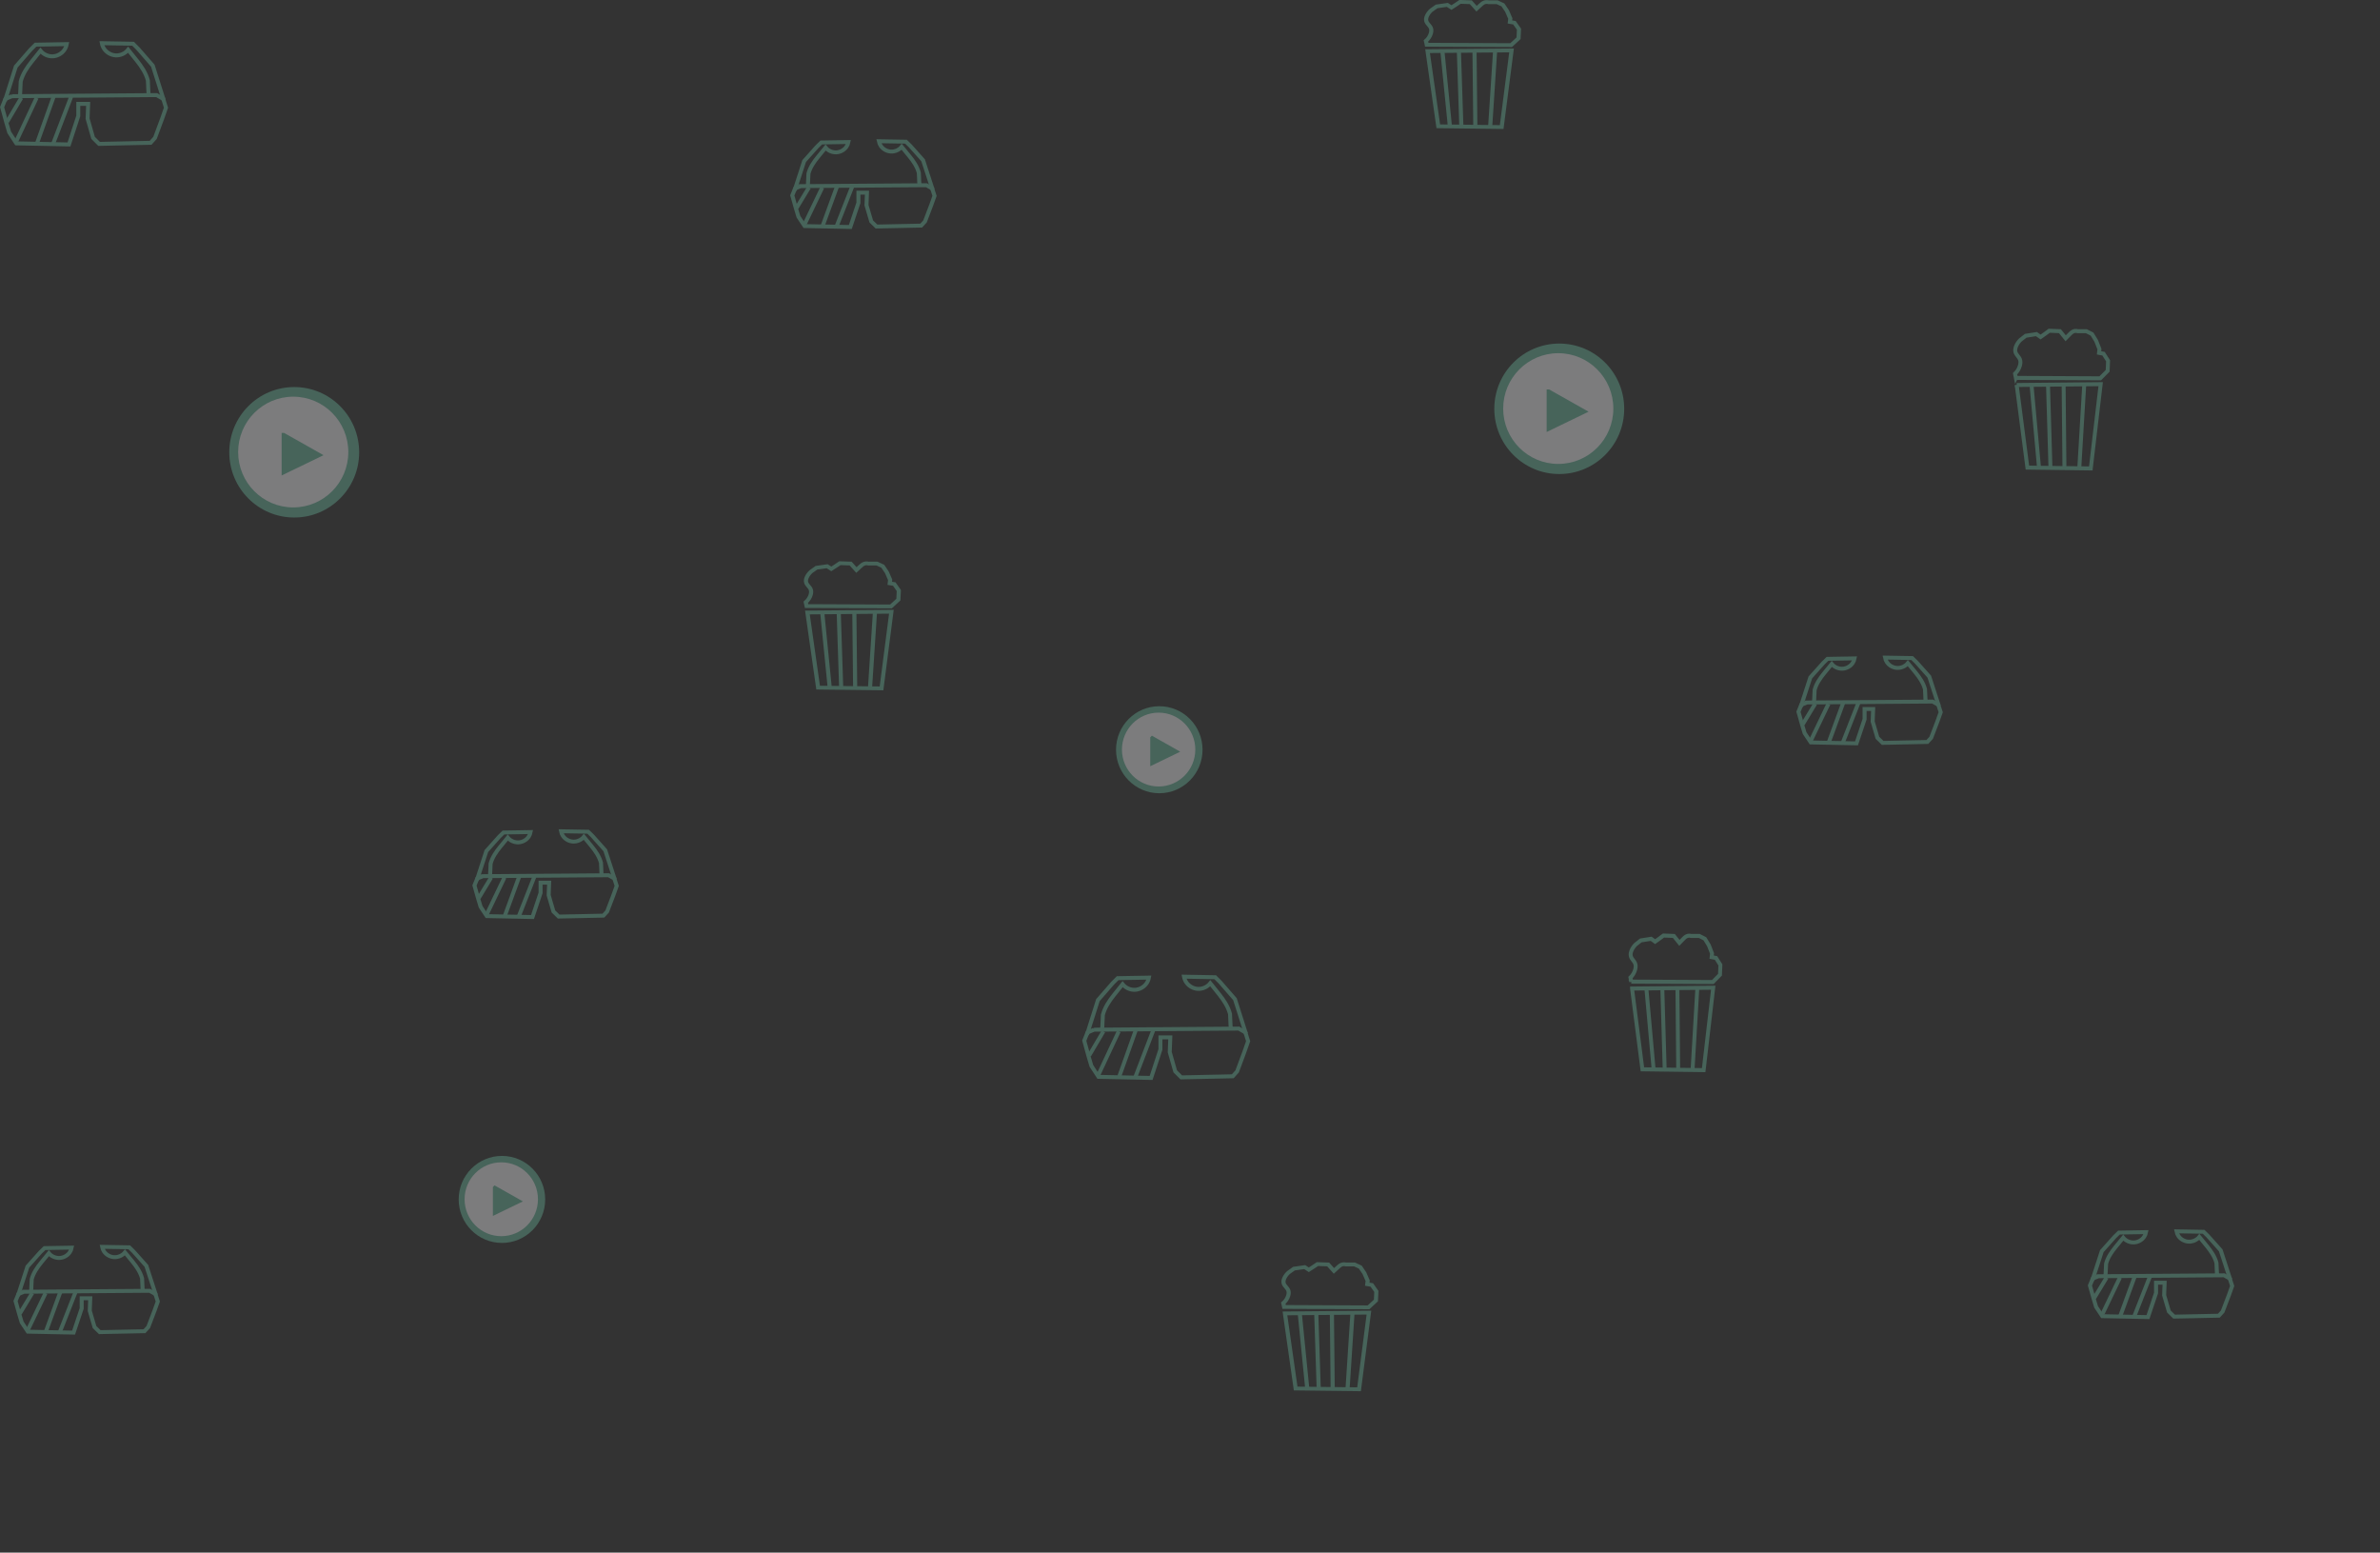<?xml version="1.0" encoding="UTF-8" standalone="no"?>
<!-- Created with Inkscape (http://www.inkscape.org/) -->

<svg
   xmlns:dc="http://purl.org/dc/elements/1.1/"
   xmlns:cc="http://creativecommons.org/ns#"
   xmlns:rdf="http://www.w3.org/1999/02/22-rdf-syntax-ns#"
   xmlns:svg="http://www.w3.org/2000/svg"
   xmlns="http://www.w3.org/2000/svg"
   xmlns:sodipodi="http://sodipodi.sourceforge.net/DTD/sodipodi-0.dtd"
   xmlns:inkscape="http://www.inkscape.org/namespaces/inkscape"
   id="svg4193"
   version="1.1"
   inkscape:version="0.91 r13725"
   width="598.758"
   height="390.531"
   viewBox="0 0 598.758 390.531"
   sodipodi:docname="background.svg">
  <rect x="0" y="0" width="598.758" height="390.531" fill="#333333" stroke="none"/>
  <defs
     id="defs4197">
    <inkscape:path-effect
       effect="spiro"
       id="path-effect4332"
       is_visible="true" />
    <inkscape:path-effect
       effect="spiro"
       id="path-effect4295"
       is_visible="true" />
    <inkscape:path-effect
       effect="spiro"
       id="path-effect4291"
       is_visible="true" />
    <inkscape:path-effect
       effect="spiro"
       id="path-effect4287"
       is_visible="true" />
    <inkscape:path-effect
       effect="spiro"
       id="path-effect4283"
       is_visible="true" />
    <inkscape:path-effect
       effect="spiro"
       id="path-effect4279"
       is_visible="true" />
    <inkscape:path-effect
       effect="spiro"
       id="path-effect4257"
       is_visible="true" />
    <inkscape:path-effect
       effect="spiro"
       id="path-effect4253"
       is_visible="true" />
    <inkscape:path-effect
       effect="spiro"
       id="path-effect4247"
       is_visible="true" />
    <inkscape:path-effect
       effect="spiro"
       id="path-effect4229"
       is_visible="true" />
    <inkscape:path-effect
       effect="spiro"
       id="path-effect4225"
       is_visible="true" />
    <inkscape:path-effect
       effect="spiro"
       id="path-effect4221"
       is_visible="true" />
    <inkscape:path-effect
       effect="spiro"
       id="path-effect4217"
       is_visible="true" />
    <inkscape:path-effect
       effect="spiro"
       id="path-effect4213"
       is_visible="true" />
    <inkscape:path-effect
       effect="spiro"
       id="path-effect4209"
       is_visible="true" />
    <inkscape:path-effect
       effect="spiro"
       id="path-effect4205"
       is_visible="true" />
    <inkscape:path-effect
       effect="spiro"
       id="path-effect4257-5"
       is_visible="true" />
    <inkscape:path-effect
       effect="spiro"
       id="path-effect4205-0"
       is_visible="true" />
    <inkscape:path-effect
       effect="spiro"
       id="path-effect4209-3"
       is_visible="true" />
    <inkscape:path-effect
       effect="spiro"
       id="path-effect4213-5"
       is_visible="true" />
    <inkscape:path-effect
       effect="spiro"
       id="path-effect4217-6"
       is_visible="true" />
    <inkscape:path-effect
       effect="spiro"
       id="path-effect4221-9"
       is_visible="true" />
    <inkscape:path-effect
       effect="spiro"
       id="path-effect4229-4"
       is_visible="true" />
    <inkscape:path-effect
       effect="spiro"
       id="path-effect4205-8"
       is_visible="true" />
    <inkscape:path-effect
       effect="spiro"
       id="path-effect4209-39"
       is_visible="true" />
    <inkscape:path-effect
       effect="spiro"
       id="path-effect4213-6"
       is_visible="true" />
    <inkscape:path-effect
       effect="spiro"
       id="path-effect4217-5"
       is_visible="true" />
    <inkscape:path-effect
       effect="spiro"
       id="path-effect4221-6"
       is_visible="true" />
    <inkscape:path-effect
       effect="spiro"
       id="path-effect4229-6"
       is_visible="true" />
    <inkscape:path-effect
       effect="spiro"
       id="path-effect4205-4"
       is_visible="true" />
    <inkscape:path-effect
       effect="spiro"
       id="path-effect4209-4"
       is_visible="true" />
    <inkscape:path-effect
       effect="spiro"
       id="path-effect4213-8"
       is_visible="true" />
    <inkscape:path-effect
       effect="spiro"
       id="path-effect4217-7"
       is_visible="true" />
    <inkscape:path-effect
       effect="spiro"
       id="path-effect4221-90"
       is_visible="true" />
    <inkscape:path-effect
       effect="spiro"
       id="path-effect4229-9"
       is_visible="true" />
    <inkscape:path-effect
       effect="spiro"
       id="path-effect4205-5"
       is_visible="true" />
    <inkscape:path-effect
       effect="spiro"
       id="path-effect4209-1"
       is_visible="true" />
    <inkscape:path-effect
       effect="spiro"
       id="path-effect4213-55"
       is_visible="true" />
    <inkscape:path-effect
       effect="spiro"
       id="path-effect4217-8"
       is_visible="true" />
    <inkscape:path-effect
       effect="spiro"
       id="path-effect4221-0"
       is_visible="true" />
    <inkscape:path-effect
       effect="spiro"
       id="path-effect4229-66"
       is_visible="true" />
    <inkscape:path-effect
       effect="spiro"
       id="path-effect4253-3"
       is_visible="true" />
    <inkscape:path-effect
       effect="spiro"
       id="path-effect4257-4"
       is_visible="true" />
    <inkscape:path-effect
       effect="spiro"
       id="path-effect4257-5-9"
       is_visible="true" />
    <inkscape:path-effect
       effect="spiro"
       id="path-effect4279-4"
       is_visible="true" />
    <inkscape:path-effect
       effect="spiro"
       id="path-effect4283-7"
       is_visible="true" />
    <inkscape:path-effect
       effect="spiro"
       id="path-effect4287-4"
       is_visible="true" />
    <inkscape:path-effect
       effect="spiro"
       id="path-effect4291-3"
       is_visible="true" />
    <inkscape:path-effect
       effect="spiro"
       id="path-effect4332-2"
       is_visible="true" />
    <inkscape:path-effect
       effect="spiro"
       id="path-effect4332-6"
       is_visible="true" />
    <inkscape:path-effect
       effect="spiro"
       id="path-effect4332-6-8"
       is_visible="true" />
    <inkscape:path-effect
       effect="spiro"
       id="path-effect4253-3-8"
       is_visible="true" />
    <inkscape:path-effect
       effect="spiro"
       id="path-effect4257-4-6"
       is_visible="true" />
    <inkscape:path-effect
       effect="spiro"
       id="path-effect4257-5-9-8"
       is_visible="true" />
    <inkscape:path-effect
       effect="spiro"
       id="path-effect4279-4-5"
       is_visible="true" />
    <inkscape:path-effect
       effect="spiro"
       id="path-effect4283-7-1"
       is_visible="true" />
    <inkscape:path-effect
       effect="spiro"
       id="path-effect4287-4-1"
       is_visible="true" />
    <inkscape:path-effect
       effect="spiro"
       id="path-effect4291-3-8"
       is_visible="true" />
    <inkscape:path-effect
       effect="spiro"
       id="path-effect4253-3-2"
       is_visible="true" />
    <inkscape:path-effect
       effect="spiro"
       id="path-effect4257-4-8"
       is_visible="true" />
    <inkscape:path-effect
       effect="spiro"
       id="path-effect4257-5-9-6"
       is_visible="true" />
    <inkscape:path-effect
       effect="spiro"
       id="path-effect4279-4-7"
       is_visible="true" />
    <inkscape:path-effect
       effect="spiro"
       id="path-effect4283-7-7"
       is_visible="true" />
    <inkscape:path-effect
       effect="spiro"
       id="path-effect4287-4-3"
       is_visible="true" />
    <inkscape:path-effect
       effect="spiro"
       id="path-effect4291-3-6"
       is_visible="true" />
    <inkscape:path-effect
       effect="spiro"
       id="path-effect4253-3-9"
       is_visible="true" />
    <inkscape:path-effect
       effect="spiro"
       id="path-effect4257-4-1"
       is_visible="true" />
    <inkscape:path-effect
       effect="spiro"
       id="path-effect4257-5-9-7"
       is_visible="true" />
    <inkscape:path-effect
       effect="spiro"
       id="path-effect4279-4-1"
       is_visible="true" />
    <inkscape:path-effect
       effect="spiro"
       id="path-effect4283-7-0"
       is_visible="true" />
    <inkscape:path-effect
       effect="spiro"
       id="path-effect4287-4-4"
       is_visible="true" />
    <inkscape:path-effect
       effect="spiro"
       id="path-effect4291-3-7"
       is_visible="true" />
    <inkscape:path-effect
       effect="spiro"
       id="path-effect4253-3-94"
       is_visible="true" />
    <inkscape:path-effect
       effect="spiro"
       id="path-effect4257-4-5"
       is_visible="true" />
    <inkscape:path-effect
       effect="spiro"
       id="path-effect4257-5-9-86"
       is_visible="true" />
    <inkscape:path-effect
       effect="spiro"
       id="path-effect4279-4-0"
       is_visible="true" />
    <inkscape:path-effect
       effect="spiro"
       id="path-effect4283-7-16"
       is_visible="true" />
    <inkscape:path-effect
       effect="spiro"
       id="path-effect4287-4-8"
       is_visible="true" />
    <inkscape:path-effect
       effect="spiro"
       id="path-effect4291-3-71"
       is_visible="true" />
    <inkscape:path-effect
       effect="spiro"
       id="path-effect4253-3-4"
       is_visible="true" />
    <inkscape:path-effect
       effect="spiro"
       id="path-effect4257-4-54"
       is_visible="true" />
    <inkscape:path-effect
       effect="spiro"
       id="path-effect4257-5-9-1"
       is_visible="true" />
    <inkscape:path-effect
       effect="spiro"
       id="path-effect4279-4-3"
       is_visible="true" />
    <inkscape:path-effect
       effect="spiro"
       id="path-effect4283-7-4"
       is_visible="true" />
    <inkscape:path-effect
       effect="spiro"
       id="path-effect4287-4-9"
       is_visible="true" />
    <inkscape:path-effect
       effect="spiro"
       id="path-effect4291-3-0"
       is_visible="true" />
    <inkscape:path-effect
       effect="spiro"
       id="path-effect4205-0-6"
       is_visible="true" />
    <inkscape:path-effect
       effect="spiro"
       id="path-effect4209-3-0"
       is_visible="true" />
    <inkscape:path-effect
       effect="spiro"
       id="path-effect4213-5-3"
       is_visible="true" />
    <inkscape:path-effect
       effect="spiro"
       id="path-effect4217-6-2"
       is_visible="true" />
    <inkscape:path-effect
       effect="spiro"
       id="path-effect4221-9-4"
       is_visible="true" />
    <inkscape:path-effect
       effect="spiro"
       id="path-effect4229-4-9"
       is_visible="true" />
    <inkscape:path-effect
       effect="spiro"
       id="path-effect4205-0-68"
       is_visible="true" />
    <inkscape:path-effect
       effect="spiro"
       id="path-effect4209-3-1"
       is_visible="true" />
    <inkscape:path-effect
       effect="spiro"
       id="path-effect4213-5-4"
       is_visible="true" />
    <inkscape:path-effect
       effect="spiro"
       id="path-effect4217-6-9"
       is_visible="true" />
    <inkscape:path-effect
       effect="spiro"
       id="path-effect4221-9-7"
       is_visible="true" />
    <inkscape:path-effect
       effect="spiro"
       id="path-effect4229-4-0"
       is_visible="true" />
  </defs>
  <sodipodi:namedview
     pagecolor="#ffffff"
     bordercolor="#666666"
     borderopacity="1"
     objecttolerance="10"
     gridtolerance="10"
     guidetolerance="10"
     inkscape:pageopacity="0"
     inkscape:pageshadow="2"
     inkscape:window-width="1280"
     inkscape:window-height="695"
     id="namedview4195"
     showgrid="false"
     showborder="false"
     fit-margin-top="0"
     fit-margin-left="0"
     fit-margin-right="0"
     fit-margin-bottom="0"
     inkscape:zoom="0.64096591"
     inkscape:cx="537.45609"
     inkscape:cy="166.23304"
     inkscape:window-x="15"
     inkscape:window-y="1"
     inkscape:window-maximized="0"
     inkscape:current-layer="svg4193" />
  <g
     id="g4574"
     transform="matrix(0.801,0,0,0.744,-235.118,143.641)"
     style="opacity:0.36">
    <path
       inkscape:connector-curvature="0"
       inkscape:original-d="m 222.84426,75.500961 28.13132,-0.275798 -3.30956,27.855537 -21.2364,-0.2758 z"
       inkscape:path-effect="#path-effect4205"
       id="path4203"
       d="m 222.844,75.501 28.131,-0.276 -3.31,27.856 -21.236,-0.276 -3.585,-27.304 z"
       style="fill:none;fill-rule:evenodd;stroke:#69b99f;stroke-width:1.296px;stroke-linecap:butt;stroke-linejoin:miter;stroke-opacity:1" />
    <path
       inkscape:connector-curvature="0"
       inkscape:original-d="m 227.80861,75.500961 2.48217,27.028139"
       inkscape:path-effect="#path-effect4209"
       id="path4207"
       d="m 227.809,75.501 2.482,27.028"
       style="fill:none;fill-rule:evenodd;stroke:#69b99f;stroke-width:1.296px;stroke-linecap:butt;stroke-linejoin:miter;stroke-opacity:1" />
    <path
       sodipodi:nodetypes="cc"
       inkscape:connector-curvature="0"
       inkscape:original-d="m 233.32455,75.225163 0.8274,27.579737"
       inkscape:path-effect="#path-effect4213"
       id="path4211"
       d="m 233.325,75.225 0.827,27.58"
       style="fill:none;fill-rule:evenodd;stroke:#69b99f;stroke-width:1.296px;stroke-linecap:butt;stroke-linejoin:miter;stroke-opacity:1" />
    <path
       inkscape:connector-curvature="0"
       inkscape:original-d="m 238.5647,75.225163 0.2758,28.131327"
       inkscape:path-effect="#path-effect4217"
       id="path4215"
       d="m 238.565,75.225 0.276,28.131"
       style="fill:none;fill-rule:evenodd;stroke:#69b99f;stroke-width:1.296px;stroke-linecap:butt;stroke-linejoin:miter;stroke-opacity:1" />
    <path
       inkscape:connector-curvature="0"
       inkscape:original-d="M 245.45964,75.500961 243.80485,103.0807"
       inkscape:path-effect="#path-effect4221"
       id="path4219"
       d="M 245.46,75.501 243.805,103.081"
       style="fill:none;fill-rule:evenodd;stroke:#69b99f;stroke-width:1.296px;stroke-linecap:butt;stroke-linejoin:miter;stroke-opacity:1" />
    <path
       inkscape:connector-curvature="0"
       inkscape:original-d="m 222.56846,73.156683 28.26923,0.137899 2.48217,-2.482176 0.1379,-3.309569 -1.51688,-2.344277 -1.51689,-0.275797 0.1379,-1.241088 -1.10319,-2.757974 -1.37899,-2.206379 -1.93058,-0.96529 -2.89587,0 c 0,0 -1.93058,0.275797 -2.62008,0.96529 -0.68949,0.689494 -1.37898,1.378987 -1.37898,1.378987 l -1.93058,-2.344277 -3.58537,-0.137899 -1.51688,1.103189 -1.37899,0.965291 -1.37899,-0.965291 -3.58536,0.551595 -1.79269,1.378987 c 0,0 -1.10319,1.241088 -1.37898,1.930581 -0.2758,0.689494 -0.5516,1.378987 -0.2758,2.06848 0.2758,0.689494 1.10319,1.792683 1.51688,2.482176 0.4137,0.689494 0.4137,1.378987 0,1.930582 -0.41369,0.551595 -1.65478,2.757973 -1.65478,2.757973 z"
       inkscape:path-effect="#path-effect4229"
       id="path4227"
       d="m 222.568,73.157 28.269,0.138 2.482,-2.482 0.138,-3.31 -1.517,-2.344 -1.517,-0.276 0.138,-1.241 -1.103,-2.758 -1.379,-2.206 -1.931,-0.965 -2.896,0 c -0.471,-0.146 -0.992,-0.11 -1.446,0.082 -0.454,0.192 -0.825,0.535 -1.174,0.883 l -1.379,1.379 -1.931,-2.344 -3.585,-0.138 c -0.502,0.373 -1.008,0.74 -1.517,1.103 -0.457,0.326 -0.917,0.647 -1.379,0.965 l -1.379,-0.965 -3.585,0.552 -1.793,1.379 c -0.579,0.546 -1.05,1.206 -1.379,1.931 -0.147,0.324 -0.266,0.662 -0.323,1.012 -0.057,0.351 -0.051,0.715 0.047,1.056 0.135,0.468 0.435,0.869 0.736,1.253 0.301,0.384 0.613,0.771 0.781,1.229 0.225,0.614 0.168,1.299 0,1.931 -0.279,1.05 -0.86,2.018 -1.655,2.758 l 0.276,1.379 z"
       style="fill:none;fill-rule:evenodd;stroke:#69b99f;stroke-width:1.296px;stroke-linecap:butt;stroke-linejoin:miter;stroke-opacity:1" />
    <path
       inkscape:connector-curvature="0"
       d="m 234.708,62.512 c 0.455,0.294 0.969,0.425 1.48,0.58 0.046,0.005 0.095,0.03 0.139,0.015 0.093,-0.033 0.289,-0.264 0.203,-0.216 -10.643,5.934 -6.677,2.603 -4.795,2.811 0.012,0.004 0.023,0.008 0.035,0.011 0,0 5.306,-2.439 5.306,-2.439 l 0,0 c 0.001,0.028 0.002,0.056 0.004,0.084 -0.249,2.195 -3.654,3.716 -5.7,2.99 -0.5,-0.192 -0.993,-0.39 -1.478,-0.618 0,0 4.805,-3.219 4.805,-3.219 z"
       id="path4231"
       style="opacity:1;fill:none;fill-opacity:1;fill-rule:nonzero;stroke:none;stroke-opacity:1" />
    <path
       inkscape:connector-curvature="0"
       d="m 228.399,65.348 c 0.443,-0.254 0.7,-0.71 1.064,-1.042 1.528,-1.488 1.988,-1.257 5.307,-3.157 0.198,-0.113 0.346,0.148 0.453,0.272 0.255,0.1 0.407,0.318 0.561,0.535 0.225,0.131 0.418,0.283 0.564,0.501 0.265,0.179 -0.219,-0.126 0.067,-0.041 0.172,0.051 0.347,0.425 0.421,0.576 0.015,0.168 0.042,0.557 -0.116,0.681 -0.321,0.253 0.007,-0.2 -0.217,0.15 -0.197,0.295 -0.448,0.514 -0.552,0.852 0,0 -5.362,2.248 -5.362,2.248 l 0,0 c 0.269,-0.043 0.14,-0.198 0.237,-0.41 0.064,-0.139 0.374,-0.17 0.336,-0.391 0.142,-0.16 0.08,-0.056 0.136,-0.336 0.025,-0.033 0.257,0.041 0.272,0.033 0.169,-0.102 -0.094,-0.185 0.107,-0.099 0.231,0.247 -0.316,-0.292 -0.335,-0.302 -0.173,-0.174 -0.409,-0.277 -0.547,-0.489 -0.157,-0.172 -0.304,-0.275 -0.505,-0.399 0.004,0.028 0.021,0.159 0.019,0.162 -0.02,0.033 -0.138,0.069 -0.105,0.05 6.432,-3.825 6.03,-4.136 4.616,-2.639 -0.108,0.108 -0.264,0.159 -0.37,0.269 -0.06,0.062 -0.067,0.16 -0.116,0.232 -0.155,0.224 -0.403,0.382 -0.558,0.608 0,0 -5.379,2.139 -5.379,2.139 z"
       id="path4233"
       style="opacity:1;fill:none;fill-opacity:1;fill-rule:nonzero;stroke:none;stroke-opacity:1" />
  </g>
  <g
     id="g4339"
     transform="translate(-149.094,-128.527)"
     style="opacity:0.36">
    <path
       sodipodi:nodetypes="cccccccccccccccccccc"
       inkscape:connector-curvature="0"
       inkscape:original-d="m 152.10224,152.72422 36.40525,-0.2758 1.65478,0.96529 0.68949,2.20638 -0.96529,2.75797 -1.79268,4.82646 -1.10319,1.24108 -12.96247,0.2758 -1.51689,-1.51688 -1.37899,-4.82646 0.1379,-3.72326 -2.48217,0 0,3.03377 -2.34428,7.17073 -13.23827,-0.2758 -1.79269,-2.75797 -0.68949,-2.34428 -1.10319,-3.99906 0.8274,-2.06847 z"
       inkscape:path-effect="#path-effect4253"
       id="path4251"
       d="m 152.102,152.724 36.405,-0.276 1.655,0.965 0.689,2.206 c -0.315,0.922 -0.637,1.841 -0.965,2.758 -0.578,1.616 -1.176,3.225 -1.793,4.826 l -1.103,1.241 -12.962,0.276 -1.517,-1.517 -1.379,-4.826 0.138,-3.723 -2.482,0 0,3.034 -2.344,7.171 -13.238,-0.276 -1.793,-2.758 c -0.235,-0.78 -0.465,-1.561 -0.689,-2.344 -0.382,-1.329 -0.75,-2.662 -1.103,-3.999 l 0.827,-2.068 1.655,-0.69 z"
       style="fill:none;fill-rule:evenodd;stroke:#69b99f;stroke-width:1px;stroke-linecap:butt;stroke-linejoin:miter;stroke-opacity:1" />
    <path
       sodipodi:nodetypes="cccccscsccc"
       inkscape:connector-curvature="0"
       inkscape:original-d="m 150.30955,153.96531 2.75798,-8.68762 3.72326,-4.27486 1.24109,-1.24109 7.86022,-0.1379 c 0,0 0.6895,0.96529 -0.55159,1.37899 -1.24109,0.4137 -6.06754,0.2758 -6.06754,0.2758 l -2.20638,2.75797 c -0.5516,0.68949 -2.75798,4.96435 -2.75798,4.96435 l -0.13789,3.03377 -0.1379,0.6895"
       inkscape:path-effect="#path-effect4257"
       id="path4255"
       d="m 150.31,153.965 2.758,-8.688 3.723,-4.275 1.241,-1.241 7.86,-0.138 c -0.09,0.49 -0.278,0.962 -0.552,1.379 -0.647,0.987 -1.784,1.636 -2.963,1.689 -1.179,0.054 -2.37,-0.489 -3.104,-1.413 l -2.206,2.758 c -1.193,1.491 -2.276,3.117 -2.758,4.964 l -0.138,3.034 -0.138,0.69"
       style="fill:none;fill-rule:evenodd;stroke:#69b99f;stroke-width:1px;stroke-linecap:butt;stroke-linejoin:miter;stroke-opacity:1" />
    <path
       sodipodi:nodetypes="cccccscsccc"
       inkscape:connector-curvature="0"
       inkscape:original-d="m 190.29381,153.73129 -2.75798,-8.68762 -3.72326,-4.27486 -1.24109,-1.24109 -7.86022,-0.1379 c 0,0 -0.6895,0.96529 0.55159,1.37899 1.24109,0.4137 6.06754,0.2758 6.06754,0.2758 l 2.20638,2.75797 c 0.5516,0.68949 2.75798,4.96435 2.75798,4.96435 l 0.13789,3.03377 0.1379,0.6895"
       inkscape:path-effect="#path-effect4257-5"
       id="path4255-0"
       d="m 190.294,153.731 -2.758,-8.688 -3.723,-4.275 -1.241,-1.241 -7.86,-0.138 c 0.09,0.49 0.278,0.962 0.552,1.379 0.647,0.987 1.784,1.636 2.963,1.689 1.179,0.054 2.37,-0.489 3.104,-1.413 l 2.206,2.758 c 1.193,1.491 2.276,3.117 2.758,4.964 l 0.138,3.034 0.138,0.69"
       style="fill:none;fill-rule:evenodd;stroke:#69b99f;stroke-width:1px;stroke-linecap:butt;stroke-linejoin:miter;stroke-opacity:1" />
    <path
       inkscape:connector-curvature="0"
       inkscape:original-d="m 154.44651,153.13791 -3.58536,6.06754"
       inkscape:path-effect="#path-effect4279"
       id="path4277"
       d="m 154.447,153.138 -3.585,6.068"
       style="fill:none;fill-rule:evenodd;stroke:#69b99f;stroke-width:1px;stroke-linecap:butt;stroke-linejoin:miter;stroke-opacity:1" />
    <path
       inkscape:connector-curvature="0"
       inkscape:original-d="m 158.30768,153.13791 -5.10225,10.894"
       inkscape:path-effect="#path-effect4283"
       id="path4281"
       d="m 158.308,153.138 -5.102,10.894"
       style="fill:none;fill-rule:evenodd;stroke:#69b99f;stroke-width:1px;stroke-linecap:butt;stroke-linejoin:miter;stroke-opacity:1" />
    <path
       inkscape:connector-curvature="0"
       inkscape:original-d="m 162.58254,152.86212 -4.13696,11.58348"
       inkscape:path-effect="#path-effect4287"
       id="path4285"
       d="m 162.583,152.862 -4.137,11.583"
       style="fill:none;fill-rule:evenodd;stroke:#69b99f;stroke-width:1px;stroke-linecap:butt;stroke-linejoin:miter;stroke-opacity:1" />
    <path
       inkscape:connector-curvature="0"
       inkscape:original-d="m 166.99529,152.86212 -4.55065,11.85928"
       inkscape:path-effect="#path-effect4291"
       id="path4289"
       d="m 166.995,152.862 -4.551,11.859"
       style="fill:none;fill-rule:evenodd;stroke:#69b99f;stroke-width:1px;stroke-linecap:butt;stroke-linejoin:miter;stroke-opacity:1" />
  </g>
  <ellipse
     style="opacity:0.36;fill:none;fill-opacity:1;fill-rule:nonzero;stroke:none;stroke-opacity:1"
     id="path4297"
     cx="281.136"
     cy="92.945"
     rx="1.379"
     ry="2" />
  <g
     id="g4334"
     transform="translate(38.123,-108.245)"
     style="opacity:0.36">
    <ellipse
       ry="16.41"
       rx="16.341"
       cy="222.01"
       cx="35.897"
       id="path4311-2"
       style="opacity:1;fill:#69b99f;fill-opacity:1;fill-rule:nonzero;stroke:none;stroke-opacity:1" />
    <ellipse
       ry="13.928"
       rx="13.859"
       cy="221.949"
       cx="35.647"
       id="path4311"
       style="opacity:1;fill:#fbfbff;fill-opacity:1;fill-rule:nonzero;stroke:none;stroke-opacity:1" />
    <path
       sodipodi:nodetypes="cccccc"
       inkscape:connector-curvature="0"
       inkscape:original-d="m 33.231359,217.64741 c 0,2.42353 0,4.84706 0,7.27059 l 0,2.12429 4.918792,-2.38002 4.042635,-1.95608 z"
       inkscape:path-effect="#path-effect4332"
       id="path4330"
       d="m 33.231,217.647 0,7.271 0,2.124 c 1.64,-0.793 3.279,-1.587 4.919,-2.38 1.348,-0.652 2.695,-1.304 4.043,-1.956 l -8.961,-5.059 z"
       style="fill:#69b99f;fill-opacity:1;fill-rule:evenodd;stroke:#69b99f;stroke-width:1px;stroke-linecap:butt;stroke-linejoin:miter;stroke-opacity:1" />
  </g>
  <g
     id="g4574-6"
     transform="matrix(0.751,0,0,0.692,35.774,101.818)"
     style="opacity:0.36">
    <path
       inkscape:connector-curvature="0"
       inkscape:original-d="m 222.84426,75.500961 28.13132,-0.275798 -3.30956,27.855537 -21.2364,-0.2758 z"
       inkscape:path-effect="#path-effect4205-0"
       id="path4203-1"
       d="m 222.844,75.501 28.131,-0.276 -3.31,27.856 -21.236,-0.276 -3.585,-27.304 z"
       style="fill:none;fill-rule:evenodd;stroke:#69b99f;stroke-width:1.387px;stroke-linecap:butt;stroke-linejoin:miter;stroke-opacity:1" />
    <path
       inkscape:connector-curvature="0"
       inkscape:original-d="m 227.80861,75.500961 2.48217,27.028139"
       inkscape:path-effect="#path-effect4209-3"
       id="path4207-2"
       d="m 227.809,75.501 2.482,27.028"
       style="fill:none;fill-rule:evenodd;stroke:#69b99f;stroke-width:1.387px;stroke-linecap:butt;stroke-linejoin:miter;stroke-opacity:1" />
    <path
       sodipodi:nodetypes="cc"
       inkscape:connector-curvature="0"
       inkscape:original-d="m 233.32455,75.225163 0.8274,27.579737"
       inkscape:path-effect="#path-effect4213-5"
       id="path4211-6"
       d="m 233.325,75.225 0.827,27.58"
       style="fill:none;fill-rule:evenodd;stroke:#69b99f;stroke-width:1.387px;stroke-linecap:butt;stroke-linejoin:miter;stroke-opacity:1" />
    <path
       inkscape:connector-curvature="0"
       inkscape:original-d="m 238.5647,75.225163 0.2758,28.131327"
       inkscape:path-effect="#path-effect4217-6"
       id="path4215-5"
       d="m 238.565,75.225 0.276,28.131"
       style="fill:none;fill-rule:evenodd;stroke:#69b99f;stroke-width:1.387px;stroke-linecap:butt;stroke-linejoin:miter;stroke-opacity:1" />
    <path
       inkscape:connector-curvature="0"
       inkscape:original-d="M 245.45964,75.500961 243.80485,103.0807"
       inkscape:path-effect="#path-effect4221-9"
       id="path4219-6"
       d="M 245.46,75.501 243.805,103.081"
       style="fill:none;fill-rule:evenodd;stroke:#69b99f;stroke-width:1.387px;stroke-linecap:butt;stroke-linejoin:miter;stroke-opacity:1" />
    <path
       inkscape:connector-curvature="0"
       inkscape:original-d="m 222.56846,73.156683 28.26923,0.137899 2.48217,-2.482176 0.1379,-3.309569 -1.51688,-2.344277 -1.51689,-0.275797 0.1379,-1.241088 -1.10319,-2.757974 -1.37899,-2.206379 -1.93058,-0.96529 -2.89587,0 c 0,0 -1.93058,0.275797 -2.62008,0.96529 -0.68949,0.689494 -1.37898,1.378987 -1.37898,1.378987 l -1.93058,-2.344277 -3.58537,-0.137899 -1.51688,1.103189 -1.37899,0.965291 -1.37899,-0.965291 -3.58536,0.551595 -1.79269,1.378987 c 0,0 -1.10319,1.241088 -1.37898,1.930581 -0.2758,0.689494 -0.5516,1.378987 -0.2758,2.06848 0.2758,0.689494 1.10319,1.792683 1.51688,2.482176 0.4137,0.689494 0.4137,1.378987 0,1.930582 -0.41369,0.551595 -1.65478,2.757973 -1.65478,2.757973 z"
       inkscape:path-effect="#path-effect4229-4"
       id="path4227-9"
       d="m 222.568,73.157 28.269,0.138 2.482,-2.482 0.138,-3.31 -1.517,-2.344 -1.517,-0.276 0.138,-1.241 -1.103,-2.758 -1.379,-2.206 -1.931,-0.965 -2.896,0 c -0.471,-0.146 -0.992,-0.11 -1.446,0.082 -0.454,0.192 -0.825,0.535 -1.174,0.883 l -1.379,1.379 -1.931,-2.344 -3.585,-0.138 c -0.502,0.373 -1.008,0.74 -1.517,1.103 -0.457,0.326 -0.917,0.647 -1.379,0.965 l -1.379,-0.965 -3.585,0.552 -1.793,1.379 c -0.579,0.546 -1.05,1.206 -1.379,1.931 -0.147,0.324 -0.266,0.662 -0.323,1.012 -0.057,0.351 -0.051,0.715 0.047,1.056 0.135,0.468 0.435,0.869 0.736,1.253 0.301,0.384 0.613,0.771 0.781,1.229 0.225,0.614 0.168,1.299 0,1.931 -0.279,1.05 -0.86,2.018 -1.655,2.758 l 0.276,1.379 z"
       style="fill:none;fill-rule:evenodd;stroke:#69b99f;stroke-width:1.387px;stroke-linecap:butt;stroke-linejoin:miter;stroke-opacity:1" />
    <path
       inkscape:connector-curvature="0"
       d="m 234.708,62.512 c 0.455,0.294 0.969,0.425 1.48,0.58 0.046,0.005 0.095,0.03 0.139,0.015 0.093,-0.033 0.289,-0.264 0.203,-0.216 -10.643,5.934 -6.677,2.603 -4.795,2.811 0.012,0.004 0.023,0.008 0.035,0.011 0,0 5.306,-2.439 5.306,-2.439 l 0,0 c 0.001,0.028 0.002,0.056 0.004,0.084 -0.249,2.195 -3.654,3.716 -5.7,2.99 -0.5,-0.192 -0.993,-0.39 -1.478,-0.618 0,0 4.805,-3.219 4.805,-3.219 z"
       id="path4231-6"
       style="opacity:1;fill:none;fill-opacity:1;fill-rule:nonzero;stroke:none;stroke-opacity:1" />
    <path
       inkscape:connector-curvature="0"
       d="m 228.399,65.348 c 0.443,-0.254 0.7,-0.71 1.064,-1.042 1.528,-1.488 1.988,-1.257 5.307,-3.157 0.198,-0.113 0.346,0.148 0.453,0.272 0.255,0.1 0.407,0.318 0.561,0.535 0.225,0.131 0.418,0.283 0.564,0.501 0.265,0.179 -0.219,-0.126 0.067,-0.041 0.172,0.051 0.347,0.425 0.421,0.576 0.015,0.168 0.042,0.557 -0.116,0.681 -0.321,0.253 0.007,-0.2 -0.217,0.15 -0.197,0.295 -0.448,0.514 -0.552,0.852 0,0 -5.362,2.248 -5.362,2.248 l 0,0 c 0.269,-0.043 0.14,-0.198 0.237,-0.41 0.064,-0.139 0.374,-0.17 0.336,-0.391 0.142,-0.16 0.08,-0.056 0.136,-0.336 0.025,-0.033 0.257,0.041 0.272,0.033 0.169,-0.102 -0.094,-0.185 0.107,-0.099 0.231,0.247 -0.316,-0.292 -0.335,-0.302 -0.173,-0.174 -0.409,-0.277 -0.547,-0.489 -0.157,-0.172 -0.304,-0.275 -0.505,-0.399 0.004,0.028 0.021,0.159 0.019,0.162 -0.02,0.033 -0.138,0.069 -0.105,0.05 6.432,-3.825 6.03,-4.136 4.616,-2.639 -0.108,0.108 -0.264,0.159 -0.37,0.269 -0.06,0.062 -0.067,0.16 -0.116,0.232 -0.155,0.224 -0.403,0.382 -0.558,0.608 0,0 -5.379,2.139 -5.379,2.139 z"
       id="path4233-6"
       style="opacity:1;fill:none;fill-opacity:1;fill-rule:nonzero;stroke:none;stroke-opacity:1" />
  </g>
  <g
     id="g4574-0"
     transform="matrix(0.726,0,0,0.744,248.805,192.478)"
     style="opacity:0.36">
    <path
       inkscape:connector-curvature="0"
       inkscape:original-d="m 222.84426,75.500961 28.13132,-0.275798 -3.30956,27.855537 -21.2364,-0.2758 z"
       inkscape:path-effect="#path-effect4205-8"
       id="path4203-6"
       d="m 222.844,75.501 28.131,-0.276 -3.31,27.856 -21.236,-0.276 -3.585,-27.304 z"
       style="fill:none;fill-rule:evenodd;stroke:#69b99f;stroke-width:1.361px;stroke-linecap:butt;stroke-linejoin:miter;stroke-opacity:1" />
    <path
       inkscape:connector-curvature="0"
       inkscape:original-d="m 227.80861,75.500961 2.48217,27.028139"
       inkscape:path-effect="#path-effect4209-39"
       id="path4207-7"
       d="m 227.809,75.501 2.482,27.028"
       style="fill:none;fill-rule:evenodd;stroke:#69b99f;stroke-width:1.361px;stroke-linecap:butt;stroke-linejoin:miter;stroke-opacity:1" />
    <path
       sodipodi:nodetypes="cc"
       inkscape:connector-curvature="0"
       inkscape:original-d="m 233.32455,75.225163 0.8274,27.579737"
       inkscape:path-effect="#path-effect4213-6"
       id="path4211-1"
       d="m 233.325,75.225 0.827,27.58"
       style="fill:none;fill-rule:evenodd;stroke:#69b99f;stroke-width:1.361px;stroke-linecap:butt;stroke-linejoin:miter;stroke-opacity:1" />
    <path
       inkscape:connector-curvature="0"
       inkscape:original-d="m 238.5647,75.225163 0.2758,28.131327"
       inkscape:path-effect="#path-effect4217-5"
       id="path4215-9"
       d="m 238.565,75.225 0.276,28.131"
       style="fill:none;fill-rule:evenodd;stroke:#69b99f;stroke-width:1.361px;stroke-linecap:butt;stroke-linejoin:miter;stroke-opacity:1" />
    <path
       inkscape:connector-curvature="0"
       inkscape:original-d="M 245.45964,75.500961 243.80485,103.0807"
       inkscape:path-effect="#path-effect4221-6"
       id="path4219-2"
       d="M 245.46,75.501 243.805,103.081"
       style="fill:none;fill-rule:evenodd;stroke:#69b99f;stroke-width:1.361px;stroke-linecap:butt;stroke-linejoin:miter;stroke-opacity:1" />
    <path
       inkscape:connector-curvature="0"
       inkscape:original-d="m 222.56846,73.156683 28.26923,0.137899 2.48217,-2.482176 0.1379,-3.309569 -1.51688,-2.344277 -1.51689,-0.275797 0.1379,-1.241088 -1.10319,-2.757974 -1.37899,-2.206379 -1.93058,-0.96529 -2.89587,0 c 0,0 -1.93058,0.275797 -2.62008,0.96529 -0.68949,0.689494 -1.37898,1.378987 -1.37898,1.378987 l -1.93058,-2.344277 -3.58537,-0.137899 -1.51688,1.103189 -1.37899,0.965291 -1.37899,-0.965291 -3.58536,0.551595 -1.79269,1.378987 c 0,0 -1.10319,1.241088 -1.37898,1.930581 -0.2758,0.689494 -0.5516,1.378987 -0.2758,2.06848 0.2758,0.689494 1.10319,1.792683 1.51688,2.482176 0.4137,0.689494 0.4137,1.378987 0,1.930582 -0.41369,0.551595 -1.65478,2.757973 -1.65478,2.757973 z"
       inkscape:path-effect="#path-effect4229-6"
       id="path4227-2"
       d="m 222.568,73.157 28.269,0.138 2.482,-2.482 0.138,-3.31 -1.517,-2.344 -1.517,-0.276 0.138,-1.241 -1.103,-2.758 -1.379,-2.206 -1.931,-0.965 -2.896,0 c -0.471,-0.146 -0.992,-0.11 -1.446,0.082 -0.454,0.192 -0.825,0.535 -1.174,0.883 l -1.379,1.379 -1.931,-2.344 -3.585,-0.138 c -0.502,0.373 -1.008,0.74 -1.517,1.103 -0.457,0.326 -0.917,0.647 -1.379,0.965 l -1.379,-0.965 -3.585,0.552 -1.793,1.379 c -0.579,0.546 -1.05,1.206 -1.379,1.931 -0.147,0.324 -0.266,0.662 -0.323,1.012 -0.057,0.351 -0.051,0.715 0.047,1.056 0.135,0.468 0.435,0.869 0.736,1.253 0.301,0.384 0.613,0.771 0.781,1.229 0.225,0.614 0.168,1.299 0,1.931 -0.279,1.05 -0.86,2.018 -1.655,2.758 l 0.276,1.379 z"
       style="fill:none;fill-rule:evenodd;stroke:#69b99f;stroke-width:1.361px;stroke-linecap:butt;stroke-linejoin:miter;stroke-opacity:1" />
    <path
       inkscape:connector-curvature="0"
       d="m 234.708,62.512 c 0.455,0.294 0.969,0.425 1.48,0.58 0.046,0.005 0.095,0.03 0.139,0.015 0.093,-0.033 0.289,-0.264 0.203,-0.216 -10.643,5.934 -6.677,2.603 -4.795,2.811 0.012,0.004 0.023,0.008 0.035,0.011 0,0 5.306,-2.439 5.306,-2.439 l 0,0 c 0.001,0.028 0.002,0.056 0.004,0.084 -0.249,2.195 -3.654,3.716 -5.7,2.99 -0.5,-0.192 -0.993,-0.39 -1.478,-0.618 0,0 4.805,-3.219 4.805,-3.219 z"
       id="path4231-9"
       style="opacity:1;fill:none;fill-opacity:1;fill-rule:nonzero;stroke:none;stroke-opacity:1" />
    <path
       inkscape:connector-curvature="0"
       d="m 228.399,65.348 c 0.443,-0.254 0.7,-0.71 1.064,-1.042 1.528,-1.488 1.988,-1.257 5.307,-3.157 0.198,-0.113 0.346,0.148 0.453,0.272 0.255,0.1 0.407,0.318 0.561,0.535 0.225,0.131 0.418,0.283 0.564,0.501 0.265,0.179 -0.219,-0.126 0.067,-0.041 0.172,0.051 0.347,0.425 0.421,0.576 0.015,0.168 0.042,0.557 -0.116,0.681 -0.321,0.253 0.007,-0.2 -0.217,0.15 -0.197,0.295 -0.448,0.514 -0.552,0.852 0,0 -5.362,2.248 -5.362,2.248 l 0,0 c 0.269,-0.043 0.14,-0.198 0.237,-0.41 0.064,-0.139 0.374,-0.17 0.336,-0.391 0.142,-0.16 0.08,-0.056 0.136,-0.336 0.025,-0.033 0.257,0.041 0.272,0.033 0.169,-0.102 -0.094,-0.185 0.107,-0.099 0.231,0.247 -0.316,-0.292 -0.335,-0.302 -0.173,-0.174 -0.409,-0.277 -0.547,-0.489 -0.157,-0.172 -0.304,-0.275 -0.505,-0.399 0.004,0.028 0.021,0.159 0.019,0.162 -0.02,0.033 -0.138,0.069 -0.105,0.05 6.432,-3.825 6.03,-4.136 4.616,-2.639 -0.108,0.108 -0.264,0.159 -0.37,0.269 -0.06,0.062 -0.067,0.16 -0.116,0.232 -0.155,0.224 -0.403,0.382 -0.558,0.608 0,0 -5.379,2.139 -5.379,2.139 z"
       id="path4233-60"
       style="opacity:1;fill:none;fill-opacity:1;fill-rule:nonzero;stroke:none;stroke-opacity:1" />
  </g>
  <g
     id="g4574-8"
     transform="matrix(0.751,0,0,0.761,340.003,39.381)"
     style="opacity:0.36">
    <path
       inkscape:connector-curvature="0"
       inkscape:original-d="m 222.84426,75.500961 28.13132,-0.275798 -3.30956,27.855537 -21.2364,-0.2758 z"
       inkscape:path-effect="#path-effect4205-4"
       id="path4203-3"
       d="m 222.844,75.501 28.131,-0.276 -3.31,27.856 -21.236,-0.276 -3.585,-27.304 z"
       style="fill:none;fill-rule:evenodd;stroke:#69b99f;stroke-width:1.323px;stroke-linecap:butt;stroke-linejoin:miter;stroke-opacity:1" />
    <path
       inkscape:connector-curvature="0"
       inkscape:original-d="m 227.80861,75.500961 2.48217,27.028139"
       inkscape:path-effect="#path-effect4209-4"
       id="path4207-4"
       d="m 227.809,75.501 2.482,27.028"
       style="fill:none;fill-rule:evenodd;stroke:#69b99f;stroke-width:1.323px;stroke-linecap:butt;stroke-linejoin:miter;stroke-opacity:1" />
    <path
       sodipodi:nodetypes="cc"
       inkscape:connector-curvature="0"
       inkscape:original-d="m 233.32455,75.225163 0.8274,27.579737"
       inkscape:path-effect="#path-effect4213-8"
       id="path4211-4"
       d="m 233.325,75.225 0.827,27.58"
       style="fill:none;fill-rule:evenodd;stroke:#69b99f;stroke-width:1.323px;stroke-linecap:butt;stroke-linejoin:miter;stroke-opacity:1" />
    <path
       inkscape:connector-curvature="0"
       inkscape:original-d="m 238.5647,75.225163 0.2758,28.131327"
       inkscape:path-effect="#path-effect4217-7"
       id="path4215-8"
       d="m 238.565,75.225 0.276,28.131"
       style="fill:none;fill-rule:evenodd;stroke:#69b99f;stroke-width:1.323px;stroke-linecap:butt;stroke-linejoin:miter;stroke-opacity:1" />
    <path
       inkscape:connector-curvature="0"
       inkscape:original-d="M 245.45964,75.500961 243.80485,103.0807"
       inkscape:path-effect="#path-effect4221-90"
       id="path4219-8"
       d="M 245.46,75.501 243.805,103.081"
       style="fill:none;fill-rule:evenodd;stroke:#69b99f;stroke-width:1.323px;stroke-linecap:butt;stroke-linejoin:miter;stroke-opacity:1" />
    <path
       inkscape:connector-curvature="0"
       inkscape:original-d="m 222.56846,73.156683 28.26923,0.137899 2.48217,-2.482176 0.1379,-3.309569 -1.51688,-2.344277 -1.51689,-0.275797 0.1379,-1.241088 -1.10319,-2.757974 -1.37899,-2.206379 -1.93058,-0.96529 -2.89587,0 c 0,0 -1.93058,0.275797 -2.62008,0.96529 -0.68949,0.689494 -1.37898,1.378987 -1.37898,1.378987 l -1.93058,-2.344277 -3.58537,-0.137899 -1.51688,1.103189 -1.37899,0.965291 -1.37899,-0.965291 -3.58536,0.551595 -1.79269,1.378987 c 0,0 -1.10319,1.241088 -1.37898,1.930581 -0.2758,0.689494 -0.5516,1.378987 -0.2758,2.06848 0.2758,0.689494 1.10319,1.792683 1.51688,2.482176 0.4137,0.689494 0.4137,1.378987 0,1.930582 -0.41369,0.551595 -1.65478,2.757973 -1.65478,2.757973 z"
       inkscape:path-effect="#path-effect4229-9"
       id="path4227-5"
       d="m 222.568,73.157 28.269,0.138 2.482,-2.482 0.138,-3.31 -1.517,-2.344 -1.517,-0.276 0.138,-1.241 -1.103,-2.758 -1.379,-2.206 -1.931,-0.965 -2.896,0 c -0.471,-0.146 -0.992,-0.11 -1.446,0.082 -0.454,0.192 -0.825,0.535 -1.174,0.883 l -1.379,1.379 -1.931,-2.344 -3.585,-0.138 c -0.502,0.373 -1.008,0.74 -1.517,1.103 -0.457,0.326 -0.917,0.647 -1.379,0.965 l -1.379,-0.965 -3.585,0.552 -1.793,1.379 c -0.579,0.546 -1.05,1.206 -1.379,1.931 -0.147,0.324 -0.266,0.662 -0.323,1.012 -0.057,0.351 -0.051,0.715 0.047,1.056 0.135,0.468 0.435,0.869 0.736,1.253 0.301,0.384 0.613,0.771 0.781,1.229 0.225,0.614 0.168,1.299 0,1.931 -0.279,1.05 -0.86,2.018 -1.655,2.758 l 0.276,1.379 z"
       style="fill:none;fill-rule:evenodd;stroke:#69b99f;stroke-width:1.323px;stroke-linecap:butt;stroke-linejoin:miter;stroke-opacity:1" />
    <path
       inkscape:connector-curvature="0"
       d="m 234.708,62.512 c 0.455,0.294 0.969,0.425 1.48,0.58 0.046,0.005 0.095,0.03 0.139,0.015 0.093,-0.033 0.289,-0.264 0.203,-0.216 -10.643,5.934 -6.677,2.603 -4.795,2.811 0.012,0.004 0.023,0.008 0.035,0.011 0,0 5.306,-2.439 5.306,-2.439 l 0,0 c 0.001,0.028 0.002,0.056 0.004,0.084 -0.249,2.195 -3.654,3.716 -5.7,2.99 -0.5,-0.192 -0.993,-0.39 -1.478,-0.618 0,0 4.805,-3.219 4.805,-3.219 z"
       id="path4231-3"
       style="opacity:1;fill:none;fill-opacity:1;fill-rule:nonzero;stroke:none;stroke-opacity:1" />
    <path
       inkscape:connector-curvature="0"
       d="m 228.399,65.348 c 0.443,-0.254 0.7,-0.71 1.064,-1.042 1.528,-1.488 1.988,-1.257 5.307,-3.157 0.198,-0.113 0.346,0.148 0.453,0.272 0.255,0.1 0.407,0.318 0.561,0.535 0.225,0.131 0.418,0.283 0.564,0.501 0.265,0.179 -0.219,-0.126 0.067,-0.041 0.172,0.051 0.347,0.425 0.421,0.576 0.015,0.168 0.042,0.557 -0.116,0.681 -0.321,0.253 0.007,-0.2 -0.217,0.15 -0.197,0.295 -0.448,0.514 -0.552,0.852 0,0 -5.362,2.248 -5.362,2.248 l 0,0 c 0.269,-0.043 0.14,-0.198 0.237,-0.41 0.064,-0.139 0.374,-0.17 0.336,-0.391 0.142,-0.16 0.08,-0.056 0.136,-0.336 0.025,-0.033 0.257,0.041 0.272,0.033 0.169,-0.102 -0.094,-0.185 0.107,-0.099 0.231,0.247 -0.316,-0.292 -0.335,-0.302 -0.173,-0.174 -0.409,-0.277 -0.547,-0.489 -0.157,-0.172 -0.304,-0.275 -0.505,-0.399 0.004,0.028 0.021,0.159 0.019,0.162 -0.02,0.033 -0.138,0.069 -0.105,0.05 6.432,-3.825 6.03,-4.136 4.616,-2.639 -0.108,0.108 -0.264,0.159 -0.37,0.269 -0.06,0.062 -0.067,0.16 -0.116,0.232 -0.155,0.224 -0.403,0.382 -0.558,0.608 0,0 -5.379,2.139 -5.379,2.139 z"
       id="path4233-68"
       style="opacity:1;fill:none;fill-opacity:1;fill-rule:nonzero;stroke:none;stroke-opacity:1" />
  </g>
  <g
     id="g4574-9"
     transform="matrix(0.701,0,0,0.658,520.34,209.094)"
     style="opacity:0.36">
    <path
       inkscape:connector-curvature="0"
       inkscape:original-d="m 222.84426,75.500961 28.13132,-0.275798 -3.30956,27.855537 -21.2364,-0.2758 z"
       inkscape:path-effect="#path-effect4205-5"
       id="path4203-8"
       d="m 222.844,75.501 28.131,-0.276 -3.31,27.856 -21.236,-0.276 -3.585,-27.304 z"
       style="fill:none;fill-rule:evenodd;stroke:#69b99f;stroke-width:1.472px;stroke-linecap:butt;stroke-linejoin:miter;stroke-opacity:1" />
    <path
       inkscape:connector-curvature="0"
       inkscape:original-d="m 227.80861,75.500961 2.48217,27.028139"
       inkscape:path-effect="#path-effect4209-1"
       id="path4207-9"
       d="m 227.809,75.501 2.482,27.028"
       style="fill:none;fill-rule:evenodd;stroke:#69b99f;stroke-width:1.472px;stroke-linecap:butt;stroke-linejoin:miter;stroke-opacity:1" />
    <path
       sodipodi:nodetypes="cc"
       inkscape:connector-curvature="0"
       inkscape:original-d="m 233.32455,75.225163 0.8274,27.579737"
       inkscape:path-effect="#path-effect4213-55"
       id="path4211-8"
       d="m 233.325,75.225 0.827,27.58"
       style="fill:none;fill-rule:evenodd;stroke:#69b99f;stroke-width:1.472px;stroke-linecap:butt;stroke-linejoin:miter;stroke-opacity:1" />
    <path
       inkscape:connector-curvature="0"
       inkscape:original-d="m 238.5647,75.225163 0.2758,28.131327"
       inkscape:path-effect="#path-effect4217-8"
       id="path4215-0"
       d="m 238.565,75.225 0.276,28.131"
       style="fill:none;fill-rule:evenodd;stroke:#69b99f;stroke-width:1.472px;stroke-linecap:butt;stroke-linejoin:miter;stroke-opacity:1" />
    <path
       inkscape:connector-curvature="0"
       inkscape:original-d="M 245.45964,75.500961 243.80485,103.0807"
       inkscape:path-effect="#path-effect4221-0"
       id="path4219-1"
       d="M 245.46,75.501 243.805,103.081"
       style="fill:none;fill-rule:evenodd;stroke:#69b99f;stroke-width:1.472px;stroke-linecap:butt;stroke-linejoin:miter;stroke-opacity:1" />
    <path
       inkscape:connector-curvature="0"
       inkscape:original-d="m 222.56846,73.156683 28.26923,0.137899 2.48217,-2.482176 0.1379,-3.309569 -1.51688,-2.344277 -1.51689,-0.275797 0.1379,-1.241088 -1.10319,-2.757974 -1.37899,-2.206379 -1.93058,-0.96529 -2.89587,0 c 0,0 -1.93058,0.275797 -2.62008,0.96529 -0.68949,0.689494 -1.37898,1.378987 -1.37898,1.378987 l -1.93058,-2.344277 -3.58537,-0.137899 -1.51688,1.103189 -1.37899,0.965291 -1.37899,-0.965291 -3.58536,0.551595 -1.79269,1.378987 c 0,0 -1.10319,1.241088 -1.37898,1.930581 -0.2758,0.689494 -0.5516,1.378987 -0.2758,2.06848 0.2758,0.689494 1.10319,1.792683 1.51688,2.482176 0.4137,0.689494 0.4137,1.378987 0,1.930582 -0.41369,0.551595 -1.65478,2.757973 -1.65478,2.757973 z"
       inkscape:path-effect="#path-effect4229-66"
       id="path4227-90"
       d="m 222.568,73.157 28.269,0.138 2.482,-2.482 0.138,-3.31 -1.517,-2.344 -1.517,-0.276 0.138,-1.241 -1.103,-2.758 -1.379,-2.206 -1.931,-0.965 -2.896,0 c -0.471,-0.146 -0.992,-0.11 -1.446,0.082 -0.454,0.192 -0.825,0.535 -1.174,0.883 l -1.379,1.379 -1.931,-2.344 -3.585,-0.138 c -0.502,0.373 -1.008,0.74 -1.517,1.103 -0.457,0.326 -0.917,0.647 -1.379,0.965 l -1.379,-0.965 -3.585,0.552 -1.793,1.379 c -0.579,0.546 -1.05,1.206 -1.379,1.931 -0.147,0.324 -0.266,0.662 -0.323,1.012 -0.057,0.351 -0.051,0.715 0.047,1.056 0.135,0.468 0.435,0.869 0.736,1.253 0.301,0.384 0.613,0.771 0.781,1.229 0.225,0.614 0.168,1.299 0,1.931 -0.279,1.05 -0.86,2.018 -1.655,2.758 l 0.276,1.379 z"
       style="fill:none;fill-rule:evenodd;stroke:#69b99f;stroke-width:1.472px;stroke-linecap:butt;stroke-linejoin:miter;stroke-opacity:1" />
    <path
       inkscape:connector-curvature="0"
       d="m 234.708,62.512 c 0.455,0.294 0.969,0.425 1.48,0.58 0.046,0.005 0.095,0.03 0.139,0.015 0.093,-0.033 0.289,-0.264 0.203,-0.216 -10.643,5.934 -6.677,2.603 -4.795,2.811 0.012,0.004 0.023,0.008 0.035,0.011 0,0 5.306,-2.439 5.306,-2.439 l 0,0 c 0.001,0.028 0.002,0.056 0.004,0.084 -0.249,2.195 -3.654,3.716 -5.7,2.99 -0.5,-0.192 -0.993,-0.39 -1.478,-0.618 0,0 4.805,-3.219 4.805,-3.219 z"
       id="path4231-2"
       style="opacity:1;fill:none;fill-opacity:1;fill-rule:nonzero;stroke:none;stroke-opacity:1" />
    <path
       inkscape:connector-curvature="0"
       d="m 228.399,65.348 c 0.443,-0.254 0.7,-0.71 1.064,-1.042 1.528,-1.488 1.988,-1.257 5.307,-3.157 0.198,-0.113 0.346,0.148 0.453,0.272 0.255,0.1 0.407,0.318 0.561,0.535 0.225,0.131 0.418,0.283 0.564,0.501 0.265,0.179 -0.219,-0.126 0.067,-0.041 0.172,0.051 0.347,0.425 0.421,0.576 0.015,0.168 0.042,0.557 -0.116,0.681 -0.321,0.253 0.007,-0.2 -0.217,0.15 -0.197,0.295 -0.448,0.514 -0.552,0.852 0,0 -5.362,2.248 -5.362,2.248 l 0,0 c 0.269,-0.043 0.14,-0.198 0.237,-0.41 0.064,-0.139 0.374,-0.17 0.336,-0.391 0.142,-0.16 0.08,-0.056 0.136,-0.336 0.025,-0.033 0.257,0.041 0.272,0.033 0.169,-0.102 -0.094,-0.185 0.107,-0.099 0.231,0.247 -0.316,-0.292 -0.335,-0.302 -0.173,-0.174 -0.409,-0.277 -0.547,-0.489 -0.157,-0.172 -0.304,-0.275 -0.505,-0.399 0.004,0.028 0.021,0.159 0.019,0.162 -0.02,0.033 -0.138,0.069 -0.105,0.05 6.432,-3.825 6.03,-4.136 4.616,-2.639 -0.108,0.108 -0.264,0.159 -0.37,0.269 -0.06,0.062 -0.067,0.16 -0.116,0.232 -0.155,0.224 -0.403,0.382 -0.558,0.608 0,0 -5.379,2.139 -5.379,2.139 z"
       id="path4233-9"
       style="opacity:1;fill:none;fill-opacity:1;fill-rule:nonzero;stroke:none;stroke-opacity:1" />
  </g>
  <g
     id="g4339-8"
     transform="matrix(0.868,0,0,0.847,69.45,-82.54)"
     style="opacity:0.36">
    <path
       sodipodi:nodetypes="cccccccccccccccccccc"
       inkscape:connector-curvature="0"
       inkscape:original-d="m 152.10224,152.72422 36.40525,-0.2758 1.65478,0.96529 0.68949,2.20638 -0.96529,2.75797 -1.79268,4.82646 -1.10319,1.24108 -12.96247,0.2758 -1.51689,-1.51688 -1.37899,-4.82646 0.1379,-3.72326 -2.48217,0 0,3.03377 -2.34428,7.17073 -13.23827,-0.2758 -1.79269,-2.75797 -0.68949,-2.34428 -1.10319,-3.99906 0.8274,-2.06847 z"
       inkscape:path-effect="#path-effect4253-3"
       id="path4251-1"
       d="m 152.102,152.724 36.405,-0.276 1.655,0.965 0.689,2.206 c -0.315,0.922 -0.637,1.841 -0.965,2.758 -0.578,1.616 -1.176,3.225 -1.793,4.826 l -1.103,1.241 -12.962,0.276 -1.517,-1.517 -1.379,-4.826 0.138,-3.723 -2.482,0 0,3.034 -2.344,7.171 -13.238,-0.276 -1.793,-2.758 c -0.235,-0.78 -0.465,-1.561 -0.689,-2.344 -0.382,-1.329 -0.75,-2.662 -1.103,-3.999 l 0.827,-2.068 1.655,-0.69 z"
       style="fill:none;fill-rule:evenodd;stroke:#69b99f;stroke-width:1.167px;stroke-linecap:butt;stroke-linejoin:miter;stroke-opacity:1" />
    <path
       sodipodi:nodetypes="cccccscsccc"
       inkscape:connector-curvature="0"
       inkscape:original-d="m 150.30955,153.96531 2.75798,-8.68762 3.72326,-4.27486 1.24109,-1.24109 7.86022,-0.1379 c 0,0 0.6895,0.96529 -0.55159,1.37899 -1.24109,0.4137 -6.06754,0.2758 -6.06754,0.2758 l -2.20638,2.75797 c -0.5516,0.68949 -2.75798,4.96435 -2.75798,4.96435 l -0.13789,3.03377 -0.1379,0.6895"
       inkscape:path-effect="#path-effect4257-4"
       id="path4255-7"
       d="m 150.31,153.965 2.758,-8.688 3.723,-4.275 1.241,-1.241 7.86,-0.138 c -0.09,0.49 -0.278,0.962 -0.552,1.379 -0.647,0.987 -1.784,1.636 -2.963,1.689 -1.179,0.054 -2.37,-0.489 -3.104,-1.413 l -2.206,2.758 c -1.193,1.491 -2.276,3.117 -2.758,4.964 l -0.138,3.034 -0.138,0.69"
       style="fill:none;fill-rule:evenodd;stroke:#69b99f;stroke-width:1.167px;stroke-linecap:butt;stroke-linejoin:miter;stroke-opacity:1" />
    <path
       sodipodi:nodetypes="cccccscsccc"
       inkscape:connector-curvature="0"
       inkscape:original-d="m 190.29381,153.73129 -2.75798,-8.68762 -3.72326,-4.27486 -1.24109,-1.24109 -7.86022,-0.1379 c 0,0 -0.6895,0.96529 0.55159,1.37899 1.24109,0.4137 6.06754,0.2758 6.06754,0.2758 l 2.20638,2.75797 c 0.5516,0.68949 2.75798,4.96435 2.75798,4.96435 l 0.13789,3.03377 0.1379,0.6895"
       inkscape:path-effect="#path-effect4257-5-9"
       id="path4255-0-4"
       d="m 190.294,153.731 -2.758,-8.688 -3.723,-4.275 -1.241,-1.241 -7.86,-0.138 c 0.09,0.49 0.278,0.962 0.552,1.379 0.647,0.987 1.784,1.636 2.963,1.689 1.179,0.054 2.37,-0.489 3.104,-1.413 l 2.206,2.758 c 1.193,1.491 2.276,3.117 2.758,4.964 l 0.138,3.034 0.138,0.69"
       style="fill:none;fill-rule:evenodd;stroke:#69b99f;stroke-width:1.167px;stroke-linecap:butt;stroke-linejoin:miter;stroke-opacity:1" />
    <path
       inkscape:connector-curvature="0"
       inkscape:original-d="m 154.44651,153.13791 -3.58536,6.06754"
       inkscape:path-effect="#path-effect4279-4"
       id="path4277-9"
       d="m 154.447,153.138 -3.585,6.068"
       style="fill:none;fill-rule:evenodd;stroke:#69b99f;stroke-width:1.167px;stroke-linecap:butt;stroke-linejoin:miter;stroke-opacity:1" />
    <path
       inkscape:connector-curvature="0"
       inkscape:original-d="m 158.30768,153.13791 -5.10225,10.894"
       inkscape:path-effect="#path-effect4283-7"
       id="path4281-3"
       d="m 158.308,153.138 -5.102,10.894"
       style="fill:none;fill-rule:evenodd;stroke:#69b99f;stroke-width:1.167px;stroke-linecap:butt;stroke-linejoin:miter;stroke-opacity:1" />
    <path
       inkscape:connector-curvature="0"
       inkscape:original-d="m 162.58254,152.86212 -4.13696,11.58348"
       inkscape:path-effect="#path-effect4287-4"
       id="path4285-6"
       d="m 162.583,152.862 -4.137,11.583"
       style="fill:none;fill-rule:evenodd;stroke:#69b99f;stroke-width:1.167px;stroke-linecap:butt;stroke-linejoin:miter;stroke-opacity:1" />
    <path
       inkscape:connector-curvature="0"
       inkscape:original-d="m 166.99529,152.86212 -4.55065,11.85928"
       inkscape:path-effect="#path-effect4291-3"
       id="path4289-8"
       d="m 166.995,152.862 -4.551,11.859"
       style="fill:none;fill-rule:evenodd;stroke:#69b99f;stroke-width:1.167px;stroke-linecap:butt;stroke-linejoin:miter;stroke-opacity:1" />
  </g>
  <g
     transform="translate(123.151,106.275)"
     id="g5553"
     style="opacity:0.36">
    <path
       style="fill:none;fill-rule:evenodd;stroke:#69b99f;stroke-width:1px;stroke-linecap:butt;stroke-linejoin:miter;stroke-opacity:1"
       d="m 152.102,152.724 36.405,-0.276 1.655,0.965 0.689,2.206 c -0.315,0.922 -0.637,1.841 -0.965,2.758 -0.578,1.616 -1.176,3.225 -1.793,4.826 l -1.103,1.241 -12.962,0.276 -1.517,-1.517 -1.379,-4.826 0.138,-3.723 -2.482,0 0,3.034 -2.344,7.171 -13.238,-0.276 -1.793,-2.758 c -0.235,-0.78 -0.465,-1.561 -0.689,-2.344 -0.382,-1.329 -0.75,-2.662 -1.103,-3.999 l 0.827,-2.068 1.655,-0.69 z"
       id="path5555"
       inkscape:path-effect="#path-effect4253"
       inkscape:original-d="m 152.10224,152.72422 36.40525,-0.2758 1.65478,0.96529 0.68949,2.20638 -0.96529,2.75797 -1.79268,4.82646 -1.10319,1.24108 -12.96247,0.2758 -1.51689,-1.51688 -1.37899,-4.82646 0.1379,-3.72326 -2.48217,0 0,3.03377 -2.34428,7.17073 -13.23827,-0.2758 -1.79269,-2.75797 -0.68949,-2.34428 -1.10319,-3.99906 0.8274,-2.06847 z"
       inkscape:connector-curvature="0"
       sodipodi:nodetypes="cccccccccccccccccccc" />
    <path
       style="fill:none;fill-rule:evenodd;stroke:#69b99f;stroke-width:1px;stroke-linecap:butt;stroke-linejoin:miter;stroke-opacity:1"
       d="m 150.31,153.965 2.758,-8.688 3.723,-4.275 1.241,-1.241 7.86,-0.138 c -0.09,0.49 -0.278,0.962 -0.552,1.379 -0.647,0.987 -1.784,1.636 -2.963,1.689 -1.179,0.054 -2.37,-0.489 -3.104,-1.413 l -2.206,2.758 c -1.193,1.491 -2.276,3.117 -2.758,4.964 l -0.138,3.034 -0.138,0.69"
       id="path5557"
       inkscape:path-effect="#path-effect4257"
       inkscape:original-d="m 150.30955,153.96531 2.75798,-8.68762 3.72326,-4.27486 1.24109,-1.24109 7.86022,-0.1379 c 0,0 0.6895,0.96529 -0.55159,1.37899 -1.24109,0.4137 -6.06754,0.2758 -6.06754,0.2758 l -2.20638,2.75797 c -0.5516,0.68949 -2.75798,4.96435 -2.75798,4.96435 l -0.13789,3.03377 -0.1379,0.6895"
       inkscape:connector-curvature="0"
       sodipodi:nodetypes="cccccscsccc" />
    <path
       style="fill:none;fill-rule:evenodd;stroke:#69b99f;stroke-width:1px;stroke-linecap:butt;stroke-linejoin:miter;stroke-opacity:1"
       d="m 190.294,153.731 -2.758,-8.688 -3.723,-4.275 -1.241,-1.241 -7.86,-0.138 c 0.09,0.49 0.278,0.962 0.552,1.379 0.647,0.987 1.784,1.636 2.963,1.689 1.179,0.054 2.37,-0.489 3.104,-1.413 l 2.206,2.758 c 1.193,1.491 2.276,3.117 2.758,4.964 l 0.138,3.034 0.138,0.69"
       id="path5559"
       inkscape:path-effect="#path-effect4257-5"
       inkscape:original-d="m 190.29381,153.73129 -2.75798,-8.68762 -3.72326,-4.27486 -1.24109,-1.24109 -7.86022,-0.1379 c 0,0 -0.6895,0.96529 0.55159,1.37899 1.24109,0.4137 6.06754,0.2758 6.06754,0.2758 l 2.20638,2.75797 c 0.5516,0.68949 2.75798,4.96435 2.75798,4.96435 l 0.13789,3.03377 0.1379,0.6895"
       inkscape:connector-curvature="0"
       sodipodi:nodetypes="cccccscsccc" />
    <path
       style="fill:none;fill-rule:evenodd;stroke:#69b99f;stroke-width:1px;stroke-linecap:butt;stroke-linejoin:miter;stroke-opacity:1"
       d="m 154.447,153.138 -3.585,6.068"
       id="path5561"
       inkscape:path-effect="#path-effect4279"
       inkscape:original-d="m 154.44651,153.13791 -3.58536,6.06754"
       inkscape:connector-curvature="0" />
    <path
       style="fill:none;fill-rule:evenodd;stroke:#69b99f;stroke-width:1px;stroke-linecap:butt;stroke-linejoin:miter;stroke-opacity:1"
       d="m 158.308,153.138 -5.102,10.894"
       id="path5563"
       inkscape:path-effect="#path-effect4283"
       inkscape:original-d="m 158.30768,153.13791 -5.10225,10.894"
       inkscape:connector-curvature="0" />
    <path
       style="fill:none;fill-rule:evenodd;stroke:#69b99f;stroke-width:1px;stroke-linecap:butt;stroke-linejoin:miter;stroke-opacity:1"
       d="m 162.583,152.862 -4.137,11.583"
       id="path5565"
       inkscape:path-effect="#path-effect4287"
       inkscape:original-d="m 162.58254,152.86212 -4.13696,11.58348"
       inkscape:connector-curvature="0" />
    <path
       style="fill:none;fill-rule:evenodd;stroke:#69b99f;stroke-width:1px;stroke-linecap:butt;stroke-linejoin:miter;stroke-opacity:1"
       d="m 166.995,152.862 -4.551,11.859"
       id="path5567"
       inkscape:path-effect="#path-effect4291"
       inkscape:original-d="m 166.99529,152.86212 -4.55065,11.85928"
       inkscape:connector-curvature="0" />
  </g>
  <g
     id="g4334-2"
     transform="translate(356.379,-119.183)"
     style="opacity:0.36">
    <ellipse
       ry="16.41"
       rx="16.341"
       cy="222.01"
       cx="35.897"
       id="path4311-2-6"
       style="opacity:1;fill:#69b99f;fill-opacity:1;fill-rule:nonzero;stroke:none;stroke-opacity:1" />
    <ellipse
       ry="13.928"
       rx="13.859"
       cy="221.949"
       cx="35.647"
       id="path4311-4"
       style="opacity:1;fill:#fbfbff;fill-opacity:1;fill-rule:nonzero;stroke:none;stroke-opacity:1" />
    <path
       sodipodi:nodetypes="cccccc"
       inkscape:connector-curvature="0"
       inkscape:original-d="m 33.231359,217.64741 c 0,2.42353 0,4.84706 0,7.27059 l 0,2.12429 4.918792,-2.38002 4.042635,-1.95608 z"
       inkscape:path-effect="#path-effect4332-2"
       id="path4330-6"
       d="m 33.231,217.647 0,7.271 0,2.124 c 1.64,-0.793 3.279,-1.587 4.919,-2.38 1.348,-0.652 2.695,-1.304 4.043,-1.956 l -8.961,-5.059 z"
       style="fill:#69b99f;fill-opacity:1;fill-rule:evenodd;stroke:#69b99f;stroke-width:1px;stroke-linecap:butt;stroke-linejoin:miter;stroke-opacity:1" />
  </g>
  <g
     id="g4334-4"
     transform="matrix(0.666,0,0,0.667,102.369,153.611)"
     style="opacity:0.36">
    <ellipse
       ry="16.41"
       rx="16.341"
       cy="222.01"
       cx="35.897"
       id="path4311-2-7"
       style="opacity:1;fill:#69b99f;fill-opacity:1;fill-rule:nonzero;stroke:none;stroke-opacity:1" />
    <ellipse
       ry="13.928"
       rx="13.859"
       cy="221.949"
       cx="35.647"
       id="path4311-8"
       style="opacity:1;fill:#fbfbff;fill-opacity:1;fill-rule:nonzero;stroke:none;stroke-opacity:1" />
    <path
       sodipodi:nodetypes="cccccc"
       inkscape:connector-curvature="0"
       inkscape:original-d="m 33.231359,217.64741 c 0,2.42353 0,4.84706 0,7.27059 l 0,2.12429 4.918792,-2.38002 4.042635,-1.95608 z"
       inkscape:path-effect="#path-effect4332-6"
       id="path4330-4"
       d="m 33.231,217.647 0,7.271 0,2.124 c 1.64,-0.793 3.279,-1.587 4.919,-2.38 1.348,-0.652 2.695,-1.304 4.043,-1.956 l -8.961,-5.059 z"
       style="fill:#69b99f;fill-opacity:1;fill-rule:evenodd;stroke:#69b99f;stroke-width:1.5px;stroke-linecap:butt;stroke-linejoin:miter;stroke-opacity:1" />
  </g>
  <g
     id="g4334-4-8"
     transform="matrix(0.666,0,0,0.667,267.745,40.5)"
     style="opacity:0.36">
    <ellipse
       ry="16.41"
       rx="16.341"
       cy="222.01"
       cx="35.897"
       id="path4311-2-7-9"
       style="opacity:1;fill:#69b99f;fill-opacity:1;fill-rule:nonzero;stroke:none;stroke-opacity:1" />
    <ellipse
       ry="13.928"
       rx="13.859"
       cy="221.949"
       cx="35.647"
       id="path4311-8-4"
       style="opacity:1;fill:#fbfbff;fill-opacity:1;fill-rule:nonzero;stroke:none;stroke-opacity:1" />
    <path
       sodipodi:nodetypes="cccccc"
       inkscape:connector-curvature="0"
       inkscape:original-d="m 33.231359,217.64741 c 0,2.42353 0,4.84706 0,7.27059 l 0,2.12429 4.918792,-2.38002 4.042635,-1.95608 z"
       inkscape:path-effect="#path-effect4332-6-8"
       id="path4330-4-8"
       d="m 33.231,217.647 0,7.271 0,2.124 c 1.64,-0.793 3.279,-1.587 4.919,-2.38 1.348,-0.652 2.695,-1.304 4.043,-1.956 l -8.961,-5.059 z"
       style="fill:#69b99f;fill-opacity:1;fill-rule:evenodd;stroke:#69b99f;stroke-width:1.5px;stroke-linecap:butt;stroke-linejoin:miter;stroke-opacity:1" />
  </g>
  <g
     id="g4339-8-2"
     transform="matrix(0.868,0,0,0.847,322.583,47.342)"
     style="opacity:0.36">
    <path
       sodipodi:nodetypes="cccccccccccccccccccc"
       inkscape:connector-curvature="0"
       inkscape:original-d="m 152.10224,152.72422 36.40525,-0.2758 1.65478,0.96529 0.68949,2.20638 -0.96529,2.75797 -1.79268,4.82646 -1.10319,1.24108 -12.96247,0.2758 -1.51689,-1.51688 -1.37899,-4.82646 0.1379,-3.72326 -2.48217,0 0,3.03377 -2.34428,7.17073 -13.23827,-0.2758 -1.79269,-2.75797 -0.68949,-2.34428 -1.10319,-3.99906 0.8274,-2.06847 z"
       inkscape:path-effect="#path-effect4253-3-8"
       id="path4251-1-5"
       d="m 152.102,152.724 36.405,-0.276 1.655,0.965 0.689,2.206 c -0.315,0.922 -0.637,1.841 -0.965,2.758 -0.578,1.616 -1.176,3.225 -1.793,4.826 l -1.103,1.241 -12.962,0.276 -1.517,-1.517 -1.379,-4.826 0.138,-3.723 -2.482,0 0,3.034 -2.344,7.171 -13.238,-0.276 -1.793,-2.758 c -0.235,-0.78 -0.465,-1.561 -0.689,-2.344 -0.382,-1.329 -0.75,-2.662 -1.103,-3.999 l 0.827,-2.068 1.655,-0.69 z"
       style="fill:none;fill-rule:evenodd;stroke:#69b99f;stroke-width:1.167px;stroke-linecap:butt;stroke-linejoin:miter;stroke-opacity:1" />
    <path
       sodipodi:nodetypes="cccccscsccc"
       inkscape:connector-curvature="0"
       inkscape:original-d="m 150.30955,153.96531 2.75798,-8.68762 3.72326,-4.27486 1.24109,-1.24109 7.86022,-0.1379 c 0,0 0.6895,0.96529 -0.55159,1.37899 -1.24109,0.4137 -6.06754,0.2758 -6.06754,0.2758 l -2.20638,2.75797 c -0.5516,0.68949 -2.75798,4.96435 -2.75798,4.96435 l -0.13789,3.03377 -0.1379,0.6895"
       inkscape:path-effect="#path-effect4257-4-6"
       id="path4255-7-3"
       d="m 150.31,153.965 2.758,-8.688 3.723,-4.275 1.241,-1.241 7.86,-0.138 c -0.09,0.49 -0.278,0.962 -0.552,1.379 -0.647,0.987 -1.784,1.636 -2.963,1.689 -1.179,0.054 -2.37,-0.489 -3.104,-1.413 l -2.206,2.758 c -1.193,1.491 -2.276,3.117 -2.758,4.964 l -0.138,3.034 -0.138,0.69"
       style="fill:none;fill-rule:evenodd;stroke:#69b99f;stroke-width:1.167px;stroke-linecap:butt;stroke-linejoin:miter;stroke-opacity:1" />
    <path
       sodipodi:nodetypes="cccccscsccc"
       inkscape:connector-curvature="0"
       inkscape:original-d="m 190.29381,153.73129 -2.75798,-8.68762 -3.72326,-4.27486 -1.24109,-1.24109 -7.86022,-0.1379 c 0,0 -0.6895,0.96529 0.55159,1.37899 1.24109,0.4137 6.06754,0.2758 6.06754,0.2758 l 2.20638,2.75797 c 0.5516,0.68949 2.75798,4.96435 2.75798,4.96435 l 0.13789,3.03377 0.1379,0.6895"
       inkscape:path-effect="#path-effect4257-5-9-8"
       id="path4255-0-4-6"
       d="m 190.294,153.731 -2.758,-8.688 -3.723,-4.275 -1.241,-1.241 -7.86,-0.138 c 0.09,0.49 0.278,0.962 0.552,1.379 0.647,0.987 1.784,1.636 2.963,1.689 1.179,0.054 2.37,-0.489 3.104,-1.413 l 2.206,2.758 c 1.193,1.491 2.276,3.117 2.758,4.964 l 0.138,3.034 0.138,0.69"
       style="fill:none;fill-rule:evenodd;stroke:#69b99f;stroke-width:1.167px;stroke-linecap:butt;stroke-linejoin:miter;stroke-opacity:1" />
    <path
       inkscape:connector-curvature="0"
       inkscape:original-d="m 154.44651,153.13791 -3.58536,6.06754"
       inkscape:path-effect="#path-effect4279-4-5"
       id="path4277-9-6"
       d="m 154.447,153.138 -3.585,6.068"
       style="fill:none;fill-rule:evenodd;stroke:#69b99f;stroke-width:1.167px;stroke-linecap:butt;stroke-linejoin:miter;stroke-opacity:1" />
    <path
       inkscape:connector-curvature="0"
       inkscape:original-d="m 158.30768,153.13791 -5.10225,10.894"
       inkscape:path-effect="#path-effect4283-7-1"
       id="path4281-3-0"
       d="m 158.308,153.138 -5.102,10.894"
       style="fill:none;fill-rule:evenodd;stroke:#69b99f;stroke-width:1.167px;stroke-linecap:butt;stroke-linejoin:miter;stroke-opacity:1" />
    <path
       inkscape:connector-curvature="0"
       inkscape:original-d="m 162.58254,152.86212 -4.13696,11.58348"
       inkscape:path-effect="#path-effect4287-4-1"
       id="path4285-6-3"
       d="m 162.583,152.862 -4.137,11.583"
       style="fill:none;fill-rule:evenodd;stroke:#69b99f;stroke-width:1.167px;stroke-linecap:butt;stroke-linejoin:miter;stroke-opacity:1" />
    <path
       inkscape:connector-curvature="0"
       inkscape:original-d="m 166.99529,152.86212 -4.55065,11.85928"
       inkscape:path-effect="#path-effect4291-3-8"
       id="path4289-8-5"
       d="m 166.995,152.862 -4.551,11.859"
       style="fill:none;fill-rule:evenodd;stroke:#69b99f;stroke-width:1.167px;stroke-linecap:butt;stroke-linejoin:miter;stroke-opacity:1" />
  </g>
  <g
     id="g4339-8-6"
     transform="matrix(0.868,0,0,0.847,-10.508,91.026)"
     style="opacity:0.36">
    <path
       sodipodi:nodetypes="cccccccccccccccccccc"
       inkscape:connector-curvature="0"
       inkscape:original-d="m 152.10224,152.72422 36.40525,-0.2758 1.65478,0.96529 0.68949,2.20638 -0.96529,2.75797 -1.79268,4.82646 -1.10319,1.24108 -12.96247,0.2758 -1.51689,-1.51688 -1.37899,-4.82646 0.1379,-3.72326 -2.48217,0 0,3.03377 -2.34428,7.17073 -13.23827,-0.2758 -1.79269,-2.75797 -0.68949,-2.34428 -1.10319,-3.99906 0.8274,-2.06847 z"
       inkscape:path-effect="#path-effect4253-3-2"
       id="path4251-1-4"
       d="m 152.102,152.724 36.405,-0.276 1.655,0.965 0.689,2.206 c -0.315,0.922 -0.637,1.841 -0.965,2.758 -0.578,1.616 -1.176,3.225 -1.793,4.826 l -1.103,1.241 -12.962,0.276 -1.517,-1.517 -1.379,-4.826 0.138,-3.723 -2.482,0 0,3.034 -2.344,7.171 -13.238,-0.276 -1.793,-2.758 c -0.235,-0.78 -0.465,-1.561 -0.689,-2.344 -0.382,-1.329 -0.75,-2.662 -1.103,-3.999 l 0.827,-2.068 1.655,-0.69 z"
       style="fill:none;fill-rule:evenodd;stroke:#69b99f;stroke-width:1.167px;stroke-linecap:butt;stroke-linejoin:miter;stroke-opacity:1" />
    <path
       sodipodi:nodetypes="cccccscsccc"
       inkscape:connector-curvature="0"
       inkscape:original-d="m 150.30955,153.96531 2.75798,-8.68762 3.72326,-4.27486 1.24109,-1.24109 7.86022,-0.1379 c 0,0 0.6895,0.96529 -0.55159,1.37899 -1.24109,0.4137 -6.06754,0.2758 -6.06754,0.2758 l -2.20638,2.75797 c -0.5516,0.68949 -2.75798,4.96435 -2.75798,4.96435 l -0.13789,3.03377 -0.1379,0.6895"
       inkscape:path-effect="#path-effect4257-4-8"
       id="path4255-7-6"
       d="m 150.31,153.965 2.758,-8.688 3.723,-4.275 1.241,-1.241 7.86,-0.138 c -0.09,0.49 -0.278,0.962 -0.552,1.379 -0.647,0.987 -1.784,1.636 -2.963,1.689 -1.179,0.054 -2.37,-0.489 -3.104,-1.413 l -2.206,2.758 c -1.193,1.491 -2.276,3.117 -2.758,4.964 l -0.138,3.034 -0.138,0.69"
       style="fill:none;fill-rule:evenodd;stroke:#69b99f;stroke-width:1.167px;stroke-linecap:butt;stroke-linejoin:miter;stroke-opacity:1" />
    <path
       sodipodi:nodetypes="cccccscsccc"
       inkscape:connector-curvature="0"
       inkscape:original-d="m 190.29381,153.73129 -2.75798,-8.68762 -3.72326,-4.27486 -1.24109,-1.24109 -7.86022,-0.1379 c 0,0 -0.6895,0.96529 0.55159,1.37899 1.24109,0.4137 6.06754,0.2758 6.06754,0.2758 l 2.20638,2.75797 c 0.5516,0.68949 2.75798,4.96435 2.75798,4.96435 l 0.13789,3.03377 0.1379,0.6895"
       inkscape:path-effect="#path-effect4257-5-9-6"
       id="path4255-0-4-0"
       d="m 190.294,153.731 -2.758,-8.688 -3.723,-4.275 -1.241,-1.241 -7.86,-0.138 c 0.09,0.49 0.278,0.962 0.552,1.379 0.647,0.987 1.784,1.636 2.963,1.689 1.179,0.054 2.37,-0.489 3.104,-1.413 l 2.206,2.758 c 1.193,1.491 2.276,3.117 2.758,4.964 l 0.138,3.034 0.138,0.69"
       style="fill:none;fill-rule:evenodd;stroke:#69b99f;stroke-width:1.167px;stroke-linecap:butt;stroke-linejoin:miter;stroke-opacity:1" />
    <path
       inkscape:connector-curvature="0"
       inkscape:original-d="m 154.44651,153.13791 -3.58536,6.06754"
       inkscape:path-effect="#path-effect4279-4-7"
       id="path4277-9-2"
       d="m 154.447,153.138 -3.585,6.068"
       style="fill:none;fill-rule:evenodd;stroke:#69b99f;stroke-width:1.167px;stroke-linecap:butt;stroke-linejoin:miter;stroke-opacity:1" />
    <path
       inkscape:connector-curvature="0"
       inkscape:original-d="m 158.30768,153.13791 -5.10225,10.894"
       inkscape:path-effect="#path-effect4283-7-7"
       id="path4281-3-1"
       d="m 158.308,153.138 -5.102,10.894"
       style="fill:none;fill-rule:evenodd;stroke:#69b99f;stroke-width:1.167px;stroke-linecap:butt;stroke-linejoin:miter;stroke-opacity:1" />
    <path
       inkscape:connector-curvature="0"
       inkscape:original-d="m 162.58254,152.86212 -4.13696,11.58348"
       inkscape:path-effect="#path-effect4287-4-3"
       id="path4285-6-2"
       d="m 162.583,152.862 -4.137,11.583"
       style="fill:none;fill-rule:evenodd;stroke:#69b99f;stroke-width:1.167px;stroke-linecap:butt;stroke-linejoin:miter;stroke-opacity:1" />
    <path
       inkscape:connector-curvature="0"
       inkscape:original-d="m 166.99529,152.86212 -4.55065,11.85928"
       inkscape:path-effect="#path-effect4291-3-6"
       id="path4289-8-1"
       d="m 166.995,152.862 -4.551,11.859"
       style="fill:none;fill-rule:evenodd;stroke:#69b99f;stroke-width:1.167px;stroke-linecap:butt;stroke-linejoin:miter;stroke-opacity:1" />
  </g>
  <g
     id="g4339-8-5"
     transform="matrix(0.868,0,0,0.847,-125.959,195.556)"
     style="opacity:0.36">
    <path
       sodipodi:nodetypes="cccccccccccccccccccc"
       inkscape:connector-curvature="0"
       inkscape:original-d="m 152.10224,152.72422 36.40525,-0.2758 1.65478,0.96529 0.68949,2.20638 -0.96529,2.75797 -1.79268,4.82646 -1.10319,1.24108 -12.96247,0.2758 -1.51689,-1.51688 -1.37899,-4.82646 0.1379,-3.72326 -2.48217,0 0,3.03377 -2.34428,7.17073 -13.23827,-0.2758 -1.79269,-2.75797 -0.68949,-2.34428 -1.10319,-3.99906 0.8274,-2.06847 z"
       inkscape:path-effect="#path-effect4253-3-9"
       id="path4251-1-3"
       d="m 152.102,152.724 36.405,-0.276 1.655,0.965 0.689,2.206 c -0.315,0.922 -0.637,1.841 -0.965,2.758 -0.578,1.616 -1.176,3.225 -1.793,4.826 l -1.103,1.241 -12.962,0.276 -1.517,-1.517 -1.379,-4.826 0.138,-3.723 -2.482,0 0,3.034 -2.344,7.171 -13.238,-0.276 -1.793,-2.758 c -0.235,-0.78 -0.465,-1.561 -0.689,-2.344 -0.382,-1.329 -0.75,-2.662 -1.103,-3.999 l 0.827,-2.068 1.655,-0.69 z"
       style="fill:none;fill-rule:evenodd;stroke:#69b99f;stroke-width:1.167px;stroke-linecap:butt;stroke-linejoin:miter;stroke-opacity:1" />
    <path
       sodipodi:nodetypes="cccccscsccc"
       inkscape:connector-curvature="0"
       inkscape:original-d="m 150.30955,153.96531 2.75798,-8.68762 3.72326,-4.27486 1.24109,-1.24109 7.86022,-0.1379 c 0,0 0.6895,0.96529 -0.55159,1.37899 -1.24109,0.4137 -6.06754,0.2758 -6.06754,0.2758 l -2.20638,2.75797 c -0.5516,0.68949 -2.75798,4.96435 -2.75798,4.96435 l -0.13789,3.03377 -0.1379,0.6895"
       inkscape:path-effect="#path-effect4257-4-1"
       id="path4255-7-35"
       d="m 150.31,153.965 2.758,-8.688 3.723,-4.275 1.241,-1.241 7.86,-0.138 c -0.09,0.49 -0.278,0.962 -0.552,1.379 -0.647,0.987 -1.784,1.636 -2.963,1.689 -1.179,0.054 -2.37,-0.489 -3.104,-1.413 l -2.206,2.758 c -1.193,1.491 -2.276,3.117 -2.758,4.964 l -0.138,3.034 -0.138,0.69"
       style="fill:none;fill-rule:evenodd;stroke:#69b99f;stroke-width:1.167px;stroke-linecap:butt;stroke-linejoin:miter;stroke-opacity:1" />
    <path
       sodipodi:nodetypes="cccccscsccc"
       inkscape:connector-curvature="0"
       inkscape:original-d="m 190.29381,153.73129 -2.75798,-8.68762 -3.72326,-4.27486 -1.24109,-1.24109 -7.86022,-0.1379 c 0,0 -0.6895,0.96529 0.55159,1.37899 1.24109,0.4137 6.06754,0.2758 6.06754,0.2758 l 2.20638,2.75797 c 0.5516,0.68949 2.75798,4.96435 2.75798,4.96435 l 0.13789,3.03377 0.1379,0.6895"
       inkscape:path-effect="#path-effect4257-5-9-7"
       id="path4255-0-4-64"
       d="m 190.294,153.731 -2.758,-8.688 -3.723,-4.275 -1.241,-1.241 -7.86,-0.138 c 0.09,0.49 0.278,0.962 0.552,1.379 0.647,0.987 1.784,1.636 2.963,1.689 1.179,0.054 2.37,-0.489 3.104,-1.413 l 2.206,2.758 c 1.193,1.491 2.276,3.117 2.758,4.964 l 0.138,3.034 0.138,0.69"
       style="fill:none;fill-rule:evenodd;stroke:#69b99f;stroke-width:1.167px;stroke-linecap:butt;stroke-linejoin:miter;stroke-opacity:1" />
    <path
       inkscape:connector-curvature="0"
       inkscape:original-d="m 154.44651,153.13791 -3.58536,6.06754"
       inkscape:path-effect="#path-effect4279-4-1"
       id="path4277-9-3"
       d="m 154.447,153.138 -3.585,6.068"
       style="fill:none;fill-rule:evenodd;stroke:#69b99f;stroke-width:1.167px;stroke-linecap:butt;stroke-linejoin:miter;stroke-opacity:1" />
    <path
       inkscape:connector-curvature="0"
       inkscape:original-d="m 158.30768,153.13791 -5.10225,10.894"
       inkscape:path-effect="#path-effect4283-7-0"
       id="path4281-3-12"
       d="m 158.308,153.138 -5.102,10.894"
       style="fill:none;fill-rule:evenodd;stroke:#69b99f;stroke-width:1.167px;stroke-linecap:butt;stroke-linejoin:miter;stroke-opacity:1" />
    <path
       inkscape:connector-curvature="0"
       inkscape:original-d="m 162.58254,152.86212 -4.13696,11.58348"
       inkscape:path-effect="#path-effect4287-4-4"
       id="path4285-6-8"
       d="m 162.583,152.862 -4.137,11.583"
       style="fill:none;fill-rule:evenodd;stroke:#69b99f;stroke-width:1.167px;stroke-linecap:butt;stroke-linejoin:miter;stroke-opacity:1" />
    <path
       inkscape:connector-curvature="0"
       inkscape:original-d="m 166.99529,152.86212 -4.55065,11.85928"
       inkscape:path-effect="#path-effect4291-3-7"
       id="path4289-8-7"
       d="m 166.995,152.862 -4.551,11.859"
       style="fill:none;fill-rule:evenodd;stroke:#69b99f;stroke-width:1.167px;stroke-linecap:butt;stroke-linejoin:miter;stroke-opacity:1" />
  </g>
  <g
     id="g4339-8-8"
     transform="matrix(0.868,0,0,0.847,395.91,191.656)"
     style="opacity:0.36">
    <path
       sodipodi:nodetypes="cccccccccccccccccccc"
       inkscape:connector-curvature="0"
       inkscape:original-d="m 152.10224,152.72422 36.40525,-0.2758 1.65478,0.96529 0.68949,2.20638 -0.96529,2.75797 -1.79268,4.82646 -1.10319,1.24108 -12.96247,0.2758 -1.51689,-1.51688 -1.37899,-4.82646 0.1379,-3.72326 -2.48217,0 0,3.03377 -2.34428,7.17073 -13.23827,-0.2758 -1.79269,-2.75797 -0.68949,-2.34428 -1.10319,-3.99906 0.8274,-2.06847 z"
       inkscape:path-effect="#path-effect4253-3-94"
       id="path4251-1-9"
       d="m 152.102,152.724 36.405,-0.276 1.655,0.965 0.689,2.206 c -0.315,0.922 -0.637,1.841 -0.965,2.758 -0.578,1.616 -1.176,3.225 -1.793,4.826 l -1.103,1.241 -12.962,0.276 -1.517,-1.517 -1.379,-4.826 0.138,-3.723 -2.482,0 0,3.034 -2.344,7.171 -13.238,-0.276 -1.793,-2.758 c -0.235,-0.78 -0.465,-1.561 -0.689,-2.344 -0.382,-1.329 -0.75,-2.662 -1.103,-3.999 l 0.827,-2.068 1.655,-0.69 z"
       style="fill:none;fill-rule:evenodd;stroke:#69b99f;stroke-width:1.167px;stroke-linecap:butt;stroke-linejoin:miter;stroke-opacity:1" />
    <path
       sodipodi:nodetypes="cccccscsccc"
       inkscape:connector-curvature="0"
       inkscape:original-d="m 150.30955,153.96531 2.75798,-8.68762 3.72326,-4.27486 1.24109,-1.24109 7.86022,-0.1379 c 0,0 0.6895,0.96529 -0.55159,1.37899 -1.24109,0.4137 -6.06754,0.2758 -6.06754,0.2758 l -2.20638,2.75797 c -0.5516,0.68949 -2.75798,4.96435 -2.75798,4.96435 l -0.13789,3.03377 -0.1379,0.6895"
       inkscape:path-effect="#path-effect4257-4-5"
       id="path4255-7-33"
       d="m 150.31,153.965 2.758,-8.688 3.723,-4.275 1.241,-1.241 7.86,-0.138 c -0.09,0.49 -0.278,0.962 -0.552,1.379 -0.647,0.987 -1.784,1.636 -2.963,1.689 -1.179,0.054 -2.37,-0.489 -3.104,-1.413 l -2.206,2.758 c -1.193,1.491 -2.276,3.117 -2.758,4.964 l -0.138,3.034 -0.138,0.69"
       style="fill:none;fill-rule:evenodd;stroke:#69b99f;stroke-width:1.167px;stroke-linecap:butt;stroke-linejoin:miter;stroke-opacity:1" />
    <path
       sodipodi:nodetypes="cccccscsccc"
       inkscape:connector-curvature="0"
       inkscape:original-d="m 190.29381,153.73129 -2.75798,-8.68762 -3.72326,-4.27486 -1.24109,-1.24109 -7.86022,-0.1379 c 0,0 -0.6895,0.96529 0.55159,1.37899 1.24109,0.4137 6.06754,0.2758 6.06754,0.2758 l 2.20638,2.75797 c 0.5516,0.68949 2.75798,4.96435 2.75798,4.96435 l 0.13789,3.03377 0.1379,0.6895"
       inkscape:path-effect="#path-effect4257-5-9-86"
       id="path4255-0-4-9"
       d="m 190.294,153.731 -2.758,-8.688 -3.723,-4.275 -1.241,-1.241 -7.86,-0.138 c 0.09,0.49 0.278,0.962 0.552,1.379 0.647,0.987 1.784,1.636 2.963,1.689 1.179,0.054 2.37,-0.489 3.104,-1.413 l 2.206,2.758 c 1.193,1.491 2.276,3.117 2.758,4.964 l 0.138,3.034 0.138,0.69"
       style="fill:none;fill-rule:evenodd;stroke:#69b99f;stroke-width:1.167px;stroke-linecap:butt;stroke-linejoin:miter;stroke-opacity:1" />
    <path
       inkscape:connector-curvature="0"
       inkscape:original-d="m 154.44651,153.13791 -3.58536,6.06754"
       inkscape:path-effect="#path-effect4279-4-0"
       id="path4277-9-5"
       d="m 154.447,153.138 -3.585,6.068"
       style="fill:none;fill-rule:evenodd;stroke:#69b99f;stroke-width:1.167px;stroke-linecap:butt;stroke-linejoin:miter;stroke-opacity:1" />
    <path
       inkscape:connector-curvature="0"
       inkscape:original-d="m 158.30768,153.13791 -5.10225,10.894"
       inkscape:path-effect="#path-effect4283-7-16"
       id="path4281-3-3"
       d="m 158.308,153.138 -5.102,10.894"
       style="fill:none;fill-rule:evenodd;stroke:#69b99f;stroke-width:1.167px;stroke-linecap:butt;stroke-linejoin:miter;stroke-opacity:1" />
    <path
       inkscape:connector-curvature="0"
       inkscape:original-d="m 162.58254,152.86212 -4.13696,11.58348"
       inkscape:path-effect="#path-effect4287-4-8"
       id="path4285-6-1"
       d="m 162.583,152.862 -4.137,11.583"
       style="fill:none;fill-rule:evenodd;stroke:#69b99f;stroke-width:1.167px;stroke-linecap:butt;stroke-linejoin:miter;stroke-opacity:1" />
    <path
       inkscape:connector-curvature="0"
       inkscape:original-d="m 166.99529,152.86212 -4.55065,11.85928"
       inkscape:path-effect="#path-effect4291-3-71"
       id="path4289-8-55"
       d="m 166.995,152.862 -4.551,11.859"
       style="fill:none;fill-rule:evenodd;stroke:#69b99f;stroke-width:1.167px;stroke-linecap:butt;stroke-linejoin:miter;stroke-opacity:1" />
  </g>
  <g
     id="g4339-8-0"
     transform="matrix(0.868,0,0,0.847,474.697,-14.284)"
     style="opacity:0.36">
    <path
       sodipodi:nodetypes="cccccccccccccccccccc"
       inkscape:connector-curvature="0"
       inkscape:original-d="m 152.10224,152.72422 36.40525,-0.2758 1.65478,0.96529 0.68949,2.20638 -0.96529,2.75797 -1.79268,4.82646 -1.10319,1.24108 -12.96247,0.2758 -1.51689,-1.51688 -1.37899,-4.82646 0.1379,-3.72326 -2.48217,0 0,3.03377 -2.34428,7.17073 -13.23827,-0.2758 -1.79269,-2.75797 -0.68949,-2.34428 -1.10319,-3.99906 0.8274,-2.06847 z"
       inkscape:path-effect="#path-effect4253-3-4"
       id="path4251-1-8"
       d="m 152.102,152.724 36.405,-0.276 1.655,0.965 0.689,2.206 c -0.315,0.922 -0.637,1.841 -0.965,2.758 -0.578,1.616 -1.176,3.225 -1.793,4.826 l -1.103,1.241 -12.962,0.276 -1.517,-1.517 -1.379,-4.826 0.138,-3.723 -2.482,0 0,3.034 -2.344,7.171 -13.238,-0.276 -1.793,-2.758 c -0.235,-0.78 -0.465,-1.561 -0.689,-2.344 -0.382,-1.329 -0.75,-2.662 -1.103,-3.999 l 0.827,-2.068 1.655,-0.69 z"
       style="fill:none;fill-rule:evenodd;stroke:#69b99f;stroke-width:1.167px;stroke-linecap:butt;stroke-linejoin:miter;stroke-opacity:1" />
    <path
       sodipodi:nodetypes="cccccscsccc"
       inkscape:connector-curvature="0"
       inkscape:original-d="m 150.30955,153.96531 2.75798,-8.68762 3.72326,-4.27486 1.24109,-1.24109 7.86022,-0.1379 c 0,0 0.6895,0.96529 -0.55159,1.37899 -1.24109,0.4137 -6.06754,0.2758 -6.06754,0.2758 l -2.20638,2.75797 c -0.5516,0.68949 -2.75798,4.96435 -2.75798,4.96435 l -0.13789,3.03377 -0.1379,0.6895"
       inkscape:path-effect="#path-effect4257-4-54"
       id="path4255-7-7"
       d="m 150.31,153.965 2.758,-8.688 3.723,-4.275 1.241,-1.241 7.86,-0.138 c -0.09,0.49 -0.278,0.962 -0.552,1.379 -0.647,0.987 -1.784,1.636 -2.963,1.689 -1.179,0.054 -2.37,-0.489 -3.104,-1.413 l -2.206,2.758 c -1.193,1.491 -2.276,3.117 -2.758,4.964 l -0.138,3.034 -0.138,0.69"
       style="fill:none;fill-rule:evenodd;stroke:#69b99f;stroke-width:1.167px;stroke-linecap:butt;stroke-linejoin:miter;stroke-opacity:1" />
    <path
       sodipodi:nodetypes="cccccscsccc"
       inkscape:connector-curvature="0"
       inkscape:original-d="m 190.29381,153.73129 -2.75798,-8.68762 -3.72326,-4.27486 -1.24109,-1.24109 -7.86022,-0.1379 c 0,0 -0.6895,0.96529 0.55159,1.37899 1.24109,0.4137 6.06754,0.2758 6.06754,0.2758 l 2.20638,2.75797 c 0.5516,0.68949 2.75798,4.96435 2.75798,4.96435 l 0.13789,3.03377 0.1379,0.6895"
       inkscape:path-effect="#path-effect4257-5-9-1"
       id="path4255-0-4-07"
       d="m 190.294,153.731 -2.758,-8.688 -3.723,-4.275 -1.241,-1.241 -7.86,-0.138 c 0.09,0.49 0.278,0.962 0.552,1.379 0.647,0.987 1.784,1.636 2.963,1.689 1.179,0.054 2.37,-0.489 3.104,-1.413 l 2.206,2.758 c 1.193,1.491 2.276,3.117 2.758,4.964 l 0.138,3.034 0.138,0.69"
       style="fill:none;fill-rule:evenodd;stroke:#69b99f;stroke-width:1.167px;stroke-linecap:butt;stroke-linejoin:miter;stroke-opacity:1" />
    <path
       inkscape:connector-curvature="0"
       inkscape:original-d="m 154.44651,153.13791 -3.58536,6.06754"
       inkscape:path-effect="#path-effect4279-4-3"
       id="path4277-9-64"
       d="m 154.447,153.138 -3.585,6.068"
       style="fill:none;fill-rule:evenodd;stroke:#69b99f;stroke-width:1.167px;stroke-linecap:butt;stroke-linejoin:miter;stroke-opacity:1" />
    <path
       inkscape:connector-curvature="0"
       inkscape:original-d="m 158.30768,153.13791 -5.10225,10.894"
       inkscape:path-effect="#path-effect4283-7-4"
       id="path4281-3-4"
       d="m 158.308,153.138 -5.102,10.894"
       style="fill:none;fill-rule:evenodd;stroke:#69b99f;stroke-width:1.167px;stroke-linecap:butt;stroke-linejoin:miter;stroke-opacity:1" />
    <path
       inkscape:connector-curvature="0"
       inkscape:original-d="m 162.58254,152.86212 -4.13696,11.58348"
       inkscape:path-effect="#path-effect4287-4-9"
       id="path4285-6-31"
       d="m 162.583,152.862 -4.137,11.583"
       style="fill:none;fill-rule:evenodd;stroke:#69b99f;stroke-width:1.167px;stroke-linecap:butt;stroke-linejoin:miter;stroke-opacity:1" />
    <path
       inkscape:connector-curvature="0"
       inkscape:original-d="m 166.99529,152.86212 -4.55065,11.85928"
       inkscape:path-effect="#path-effect4291-3-0"
       id="path4289-8-6"
       d="m 166.995,152.862 -4.551,11.859"
       style="fill:none;fill-rule:evenodd;stroke:#69b99f;stroke-width:1.167px;stroke-linecap:butt;stroke-linejoin:miter;stroke-opacity:1" />
  </g>
  <g
     id="g4574-6-2"
     transform="matrix(0.751,0,0,0.692,191.794,-39.375)"
     style="opacity:0.36">
    <path
       inkscape:connector-curvature="0"
       inkscape:original-d="m 222.84426,75.500961 28.13132,-0.275798 -3.30956,27.855537 -21.2364,-0.2758 z"
       inkscape:path-effect="#path-effect4205-0-6"
       id="path4203-1-0"
       d="m 222.844,75.501 28.131,-0.276 -3.31,27.856 -21.236,-0.276 -3.585,-27.304 z"
       style="fill:none;fill-rule:evenodd;stroke:#69b99f;stroke-width:1.387px;stroke-linecap:butt;stroke-linejoin:miter;stroke-opacity:1" />
    <path
       inkscape:connector-curvature="0"
       inkscape:original-d="m 227.80861,75.500961 2.48217,27.028139"
       inkscape:path-effect="#path-effect4209-3-0"
       id="path4207-2-9"
       d="m 227.809,75.501 2.482,27.028"
       style="fill:none;fill-rule:evenodd;stroke:#69b99f;stroke-width:1.387px;stroke-linecap:butt;stroke-linejoin:miter;stroke-opacity:1" />
    <path
       sodipodi:nodetypes="cc"
       inkscape:connector-curvature="0"
       inkscape:original-d="m 233.32455,75.225163 0.8274,27.579737"
       inkscape:path-effect="#path-effect4213-5-3"
       id="path4211-6-8"
       d="m 233.325,75.225 0.827,27.58"
       style="fill:none;fill-rule:evenodd;stroke:#69b99f;stroke-width:1.387px;stroke-linecap:butt;stroke-linejoin:miter;stroke-opacity:1" />
    <path
       inkscape:connector-curvature="0"
       inkscape:original-d="m 238.5647,75.225163 0.2758,28.131327"
       inkscape:path-effect="#path-effect4217-6-2"
       id="path4215-5-0"
       d="m 238.565,75.225 0.276,28.131"
       style="fill:none;fill-rule:evenodd;stroke:#69b99f;stroke-width:1.387px;stroke-linecap:butt;stroke-linejoin:miter;stroke-opacity:1" />
    <path
       inkscape:connector-curvature="0"
       inkscape:original-d="M 245.45964,75.500961 243.80485,103.0807"
       inkscape:path-effect="#path-effect4221-9-4"
       id="path4219-6-6"
       d="M 245.46,75.501 243.805,103.081"
       style="fill:none;fill-rule:evenodd;stroke:#69b99f;stroke-width:1.387px;stroke-linecap:butt;stroke-linejoin:miter;stroke-opacity:1" />
    <path
       inkscape:connector-curvature="0"
       inkscape:original-d="m 222.56846,73.156683 28.26923,0.137899 2.48217,-2.482176 0.1379,-3.309569 -1.51688,-2.344277 -1.51689,-0.275797 0.1379,-1.241088 -1.10319,-2.757974 -1.37899,-2.206379 -1.93058,-0.96529 -2.89587,0 c 0,0 -1.93058,0.275797 -2.62008,0.96529 -0.68949,0.689494 -1.37898,1.378987 -1.37898,1.378987 l -1.93058,-2.344277 -3.58537,-0.137899 -1.51688,1.103189 -1.37899,0.965291 -1.37899,-0.965291 -3.58536,0.551595 -1.79269,1.378987 c 0,0 -1.10319,1.241088 -1.37898,1.930581 -0.2758,0.689494 -0.5516,1.378987 -0.2758,2.06848 0.2758,0.689494 1.10319,1.792683 1.51688,2.482176 0.4137,0.689494 0.4137,1.378987 0,1.930582 -0.41369,0.551595 -1.65478,2.757973 -1.65478,2.757973 z"
       inkscape:path-effect="#path-effect4229-4-9"
       id="path4227-9-5"
       d="m 222.568,73.157 28.269,0.138 2.482,-2.482 0.138,-3.31 -1.517,-2.344 -1.517,-0.276 0.138,-1.241 -1.103,-2.758 -1.379,-2.206 -1.931,-0.965 -2.896,0 c -0.471,-0.146 -0.992,-0.11 -1.446,0.082 -0.454,0.192 -0.825,0.535 -1.174,0.883 l -1.379,1.379 -1.931,-2.344 -3.585,-0.138 c -0.502,0.373 -1.008,0.74 -1.517,1.103 -0.457,0.326 -0.917,0.647 -1.379,0.965 l -1.379,-0.965 -3.585,0.552 -1.793,1.379 c -0.579,0.546 -1.05,1.206 -1.379,1.931 -0.147,0.324 -0.266,0.662 -0.323,1.012 -0.057,0.351 -0.051,0.715 0.047,1.056 0.135,0.468 0.435,0.869 0.736,1.253 0.301,0.384 0.613,0.771 0.781,1.229 0.225,0.614 0.168,1.299 0,1.931 -0.279,1.05 -0.86,2.018 -1.655,2.758 l 0.276,1.379 z"
       style="fill:none;fill-rule:evenodd;stroke:#69b99f;stroke-width:1.387px;stroke-linecap:butt;stroke-linejoin:miter;stroke-opacity:1" />
    <path
       inkscape:connector-curvature="0"
       d="m 234.708,62.512 c 0.455,0.294 0.969,0.425 1.48,0.58 0.046,0.005 0.095,0.03 0.139,0.015 0.093,-0.033 0.289,-0.264 0.203,-0.216 -10.643,5.934 -6.677,2.603 -4.795,2.811 0.012,0.004 0.023,0.008 0.035,0.011 0,0 5.306,-2.439 5.306,-2.439 l 0,0 c 0.001,0.028 0.002,0.056 0.004,0.084 -0.249,2.195 -3.654,3.716 -5.7,2.99 -0.5,-0.192 -0.993,-0.39 -1.478,-0.618 0,0 4.805,-3.219 4.805,-3.219 z"
       id="path4231-6-5"
       style="opacity:1;fill:none;fill-opacity:1;fill-rule:nonzero;stroke:none;stroke-opacity:1" />
    <path
       inkscape:connector-curvature="0"
       d="m 228.399,65.348 c 0.443,-0.254 0.7,-0.71 1.064,-1.042 1.528,-1.488 1.988,-1.257 5.307,-3.157 0.198,-0.113 0.346,0.148 0.453,0.272 0.255,0.1 0.407,0.318 0.561,0.535 0.225,0.131 0.418,0.283 0.564,0.501 0.265,0.179 -0.219,-0.126 0.067,-0.041 0.172,0.051 0.347,0.425 0.421,0.576 0.015,0.168 0.042,0.557 -0.116,0.681 -0.321,0.253 0.007,-0.2 -0.217,0.15 -0.197,0.295 -0.448,0.514 -0.552,0.852 0,0 -5.362,2.248 -5.362,2.248 l 0,0 c 0.269,-0.043 0.14,-0.198 0.237,-0.41 0.064,-0.139 0.374,-0.17 0.336,-0.391 0.142,-0.16 0.08,-0.056 0.136,-0.336 0.025,-0.033 0.257,0.041 0.272,0.033 0.169,-0.102 -0.094,-0.185 0.107,-0.099 0.231,0.247 -0.316,-0.292 -0.335,-0.302 -0.173,-0.174 -0.409,-0.277 -0.547,-0.489 -0.157,-0.172 -0.304,-0.275 -0.505,-0.399 0.004,0.028 0.021,0.159 0.019,0.162 -0.02,0.033 -0.138,0.069 -0.105,0.05 6.432,-3.825 6.03,-4.136 4.616,-2.639 -0.108,0.108 -0.264,0.159 -0.37,0.269 -0.06,0.062 -0.067,0.16 -0.116,0.232 -0.155,0.224 -0.403,0.382 -0.558,0.608 0,0 -5.379,2.139 -5.379,2.139 z"
       id="path4233-6-8"
       style="opacity:1;fill:none;fill-opacity:1;fill-rule:nonzero;stroke:none;stroke-opacity:1" />
  </g>
  <g
     id="g4574-6-6"
     transform="matrix(0.751,0,0,0.692,155.911,278.115)"
     style="opacity:0.36">
    <path
       inkscape:connector-curvature="0"
       inkscape:original-d="m 222.84426,75.500961 28.13132,-0.275798 -3.30956,27.855537 -21.2364,-0.2758 z"
       inkscape:path-effect="#path-effect4205-0-68"
       id="path4203-1-9"
       d="m 222.844,75.501 28.131,-0.276 -3.31,27.856 -21.236,-0.276 -3.585,-27.304 z"
       style="fill:none;fill-rule:evenodd;stroke:#69b99f;stroke-width:1.387px;stroke-linecap:butt;stroke-linejoin:miter;stroke-opacity:1" />
    <path
       inkscape:connector-curvature="0"
       inkscape:original-d="m 227.80861,75.500961 2.48217,27.028139"
       inkscape:path-effect="#path-effect4209-3-1"
       id="path4207-2-8"
       d="m 227.809,75.501 2.482,27.028"
       style="fill:none;fill-rule:evenodd;stroke:#69b99f;stroke-width:1.387px;stroke-linecap:butt;stroke-linejoin:miter;stroke-opacity:1" />
    <path
       sodipodi:nodetypes="cc"
       inkscape:connector-curvature="0"
       inkscape:original-d="m 233.32455,75.225163 0.8274,27.579737"
       inkscape:path-effect="#path-effect4213-5-4"
       id="path4211-6-4"
       d="m 233.325,75.225 0.827,27.58"
       style="fill:none;fill-rule:evenodd;stroke:#69b99f;stroke-width:1.387px;stroke-linecap:butt;stroke-linejoin:miter;stroke-opacity:1" />
    <path
       inkscape:connector-curvature="0"
       inkscape:original-d="m 238.5647,75.225163 0.2758,28.131327"
       inkscape:path-effect="#path-effect4217-6-9"
       id="path4215-5-3"
       d="m 238.565,75.225 0.276,28.131"
       style="fill:none;fill-rule:evenodd;stroke:#69b99f;stroke-width:1.387px;stroke-linecap:butt;stroke-linejoin:miter;stroke-opacity:1" />
    <path
       inkscape:connector-curvature="0"
       inkscape:original-d="M 245.45964,75.500961 243.80485,103.0807"
       inkscape:path-effect="#path-effect4221-9-7"
       id="path4219-6-2"
       d="M 245.46,75.501 243.805,103.081"
       style="fill:none;fill-rule:evenodd;stroke:#69b99f;stroke-width:1.387px;stroke-linecap:butt;stroke-linejoin:miter;stroke-opacity:1" />
    <path
       inkscape:connector-curvature="0"
       inkscape:original-d="m 222.56846,73.156683 28.26923,0.137899 2.48217,-2.482176 0.1379,-3.309569 -1.51688,-2.344277 -1.51689,-0.275797 0.1379,-1.241088 -1.10319,-2.757974 -1.37899,-2.206379 -1.93058,-0.96529 -2.89587,0 c 0,0 -1.93058,0.275797 -2.62008,0.96529 -0.68949,0.689494 -1.37898,1.378987 -1.37898,1.378987 l -1.93058,-2.344277 -3.58537,-0.137899 -1.51688,1.103189 -1.37899,0.965291 -1.37899,-0.965291 -3.58536,0.551595 -1.79269,1.378987 c 0,0 -1.10319,1.241088 -1.37898,1.930581 -0.2758,0.689494 -0.5516,1.378987 -0.2758,2.06848 0.2758,0.689494 1.10319,1.792683 1.51688,2.482176 0.4137,0.689494 0.4137,1.378987 0,1.930582 -0.41369,0.551595 -1.65478,2.757973 -1.65478,2.757973 z"
       inkscape:path-effect="#path-effect4229-4-0"
       id="path4227-9-4"
       d="m 222.568,73.157 28.269,0.138 2.482,-2.482 0.138,-3.31 -1.517,-2.344 -1.517,-0.276 0.138,-1.241 -1.103,-2.758 -1.379,-2.206 -1.931,-0.965 -2.896,0 c -0.471,-0.146 -0.992,-0.11 -1.446,0.082 -0.454,0.192 -0.825,0.535 -1.174,0.883 l -1.379,1.379 -1.931,-2.344 -3.585,-0.138 c -0.502,0.373 -1.008,0.74 -1.517,1.103 -0.457,0.326 -0.917,0.647 -1.379,0.965 l -1.379,-0.965 -3.585,0.552 -1.793,1.379 c -0.579,0.546 -1.05,1.206 -1.379,1.931 -0.147,0.324 -0.266,0.662 -0.323,1.012 -0.057,0.351 -0.051,0.715 0.047,1.056 0.135,0.468 0.435,0.869 0.736,1.253 0.301,0.384 0.613,0.771 0.781,1.229 0.225,0.614 0.168,1.299 0,1.931 -0.279,1.05 -0.86,2.018 -1.655,2.758 l 0.276,1.379 z"
       style="fill:none;fill-rule:evenodd;stroke:#69b99f;stroke-width:1.387px;stroke-linecap:butt;stroke-linejoin:miter;stroke-opacity:1" />
    <path
       inkscape:connector-curvature="0"
       d="m 234.708,62.512 c 0.455,0.294 0.969,0.425 1.48,0.58 0.046,0.005 0.095,0.03 0.139,0.015 0.093,-0.033 0.289,-0.264 0.203,-0.216 -10.643,5.934 -6.677,2.603 -4.795,2.811 0.012,0.004 0.023,0.008 0.035,0.011 0,0 5.306,-2.439 5.306,-2.439 l 0,0 c 0.001,0.028 0.002,0.056 0.004,0.084 -0.249,2.195 -3.654,3.716 -5.7,2.99 -0.5,-0.192 -0.993,-0.39 -1.478,-0.618 0,0 4.805,-3.219 4.805,-3.219 z"
       id="path4231-6-4"
       style="opacity:1;fill:none;fill-opacity:1;fill-rule:nonzero;stroke:none;stroke-opacity:1" />
    <path
       inkscape:connector-curvature="0"
       d="m 228.399,65.348 c 0.443,-0.254 0.7,-0.71 1.064,-1.042 1.528,-1.488 1.988,-1.257 5.307,-3.157 0.198,-0.113 0.346,0.148 0.453,0.272 0.255,0.1 0.407,0.318 0.561,0.535 0.225,0.131 0.418,0.283 0.564,0.501 0.265,0.179 -0.219,-0.126 0.067,-0.041 0.172,0.051 0.347,0.425 0.421,0.576 0.015,0.168 0.042,0.557 -0.116,0.681 -0.321,0.253 0.007,-0.2 -0.217,0.15 -0.197,0.295 -0.448,0.514 -0.552,0.852 0,0 -5.362,2.248 -5.362,2.248 l 0,0 c 0.269,-0.043 0.14,-0.198 0.237,-0.41 0.064,-0.139 0.374,-0.17 0.336,-0.391 0.142,-0.16 0.08,-0.056 0.136,-0.336 0.025,-0.033 0.257,0.041 0.272,0.033 0.169,-0.102 -0.094,-0.185 0.107,-0.099 0.231,0.247 -0.316,-0.292 -0.335,-0.302 -0.173,-0.174 -0.409,-0.277 -0.547,-0.489 -0.157,-0.172 -0.304,-0.275 -0.505,-0.399 0.004,0.028 0.021,0.159 0.019,0.162 -0.02,0.033 -0.138,0.069 -0.105,0.05 6.432,-3.825 6.03,-4.136 4.616,-2.639 -0.108,0.108 -0.264,0.159 -0.37,0.269 -0.06,0.062 -0.067,0.16 -0.116,0.232 -0.155,0.224 -0.403,0.382 -0.558,0.608 0,0 -5.379,2.139 -5.379,2.139 z"
       id="path4233-6-5"
       style="opacity:1;fill:none;fill-opacity:1;fill-rule:nonzero;stroke:none;stroke-opacity:1" />
  </g>
</svg>
